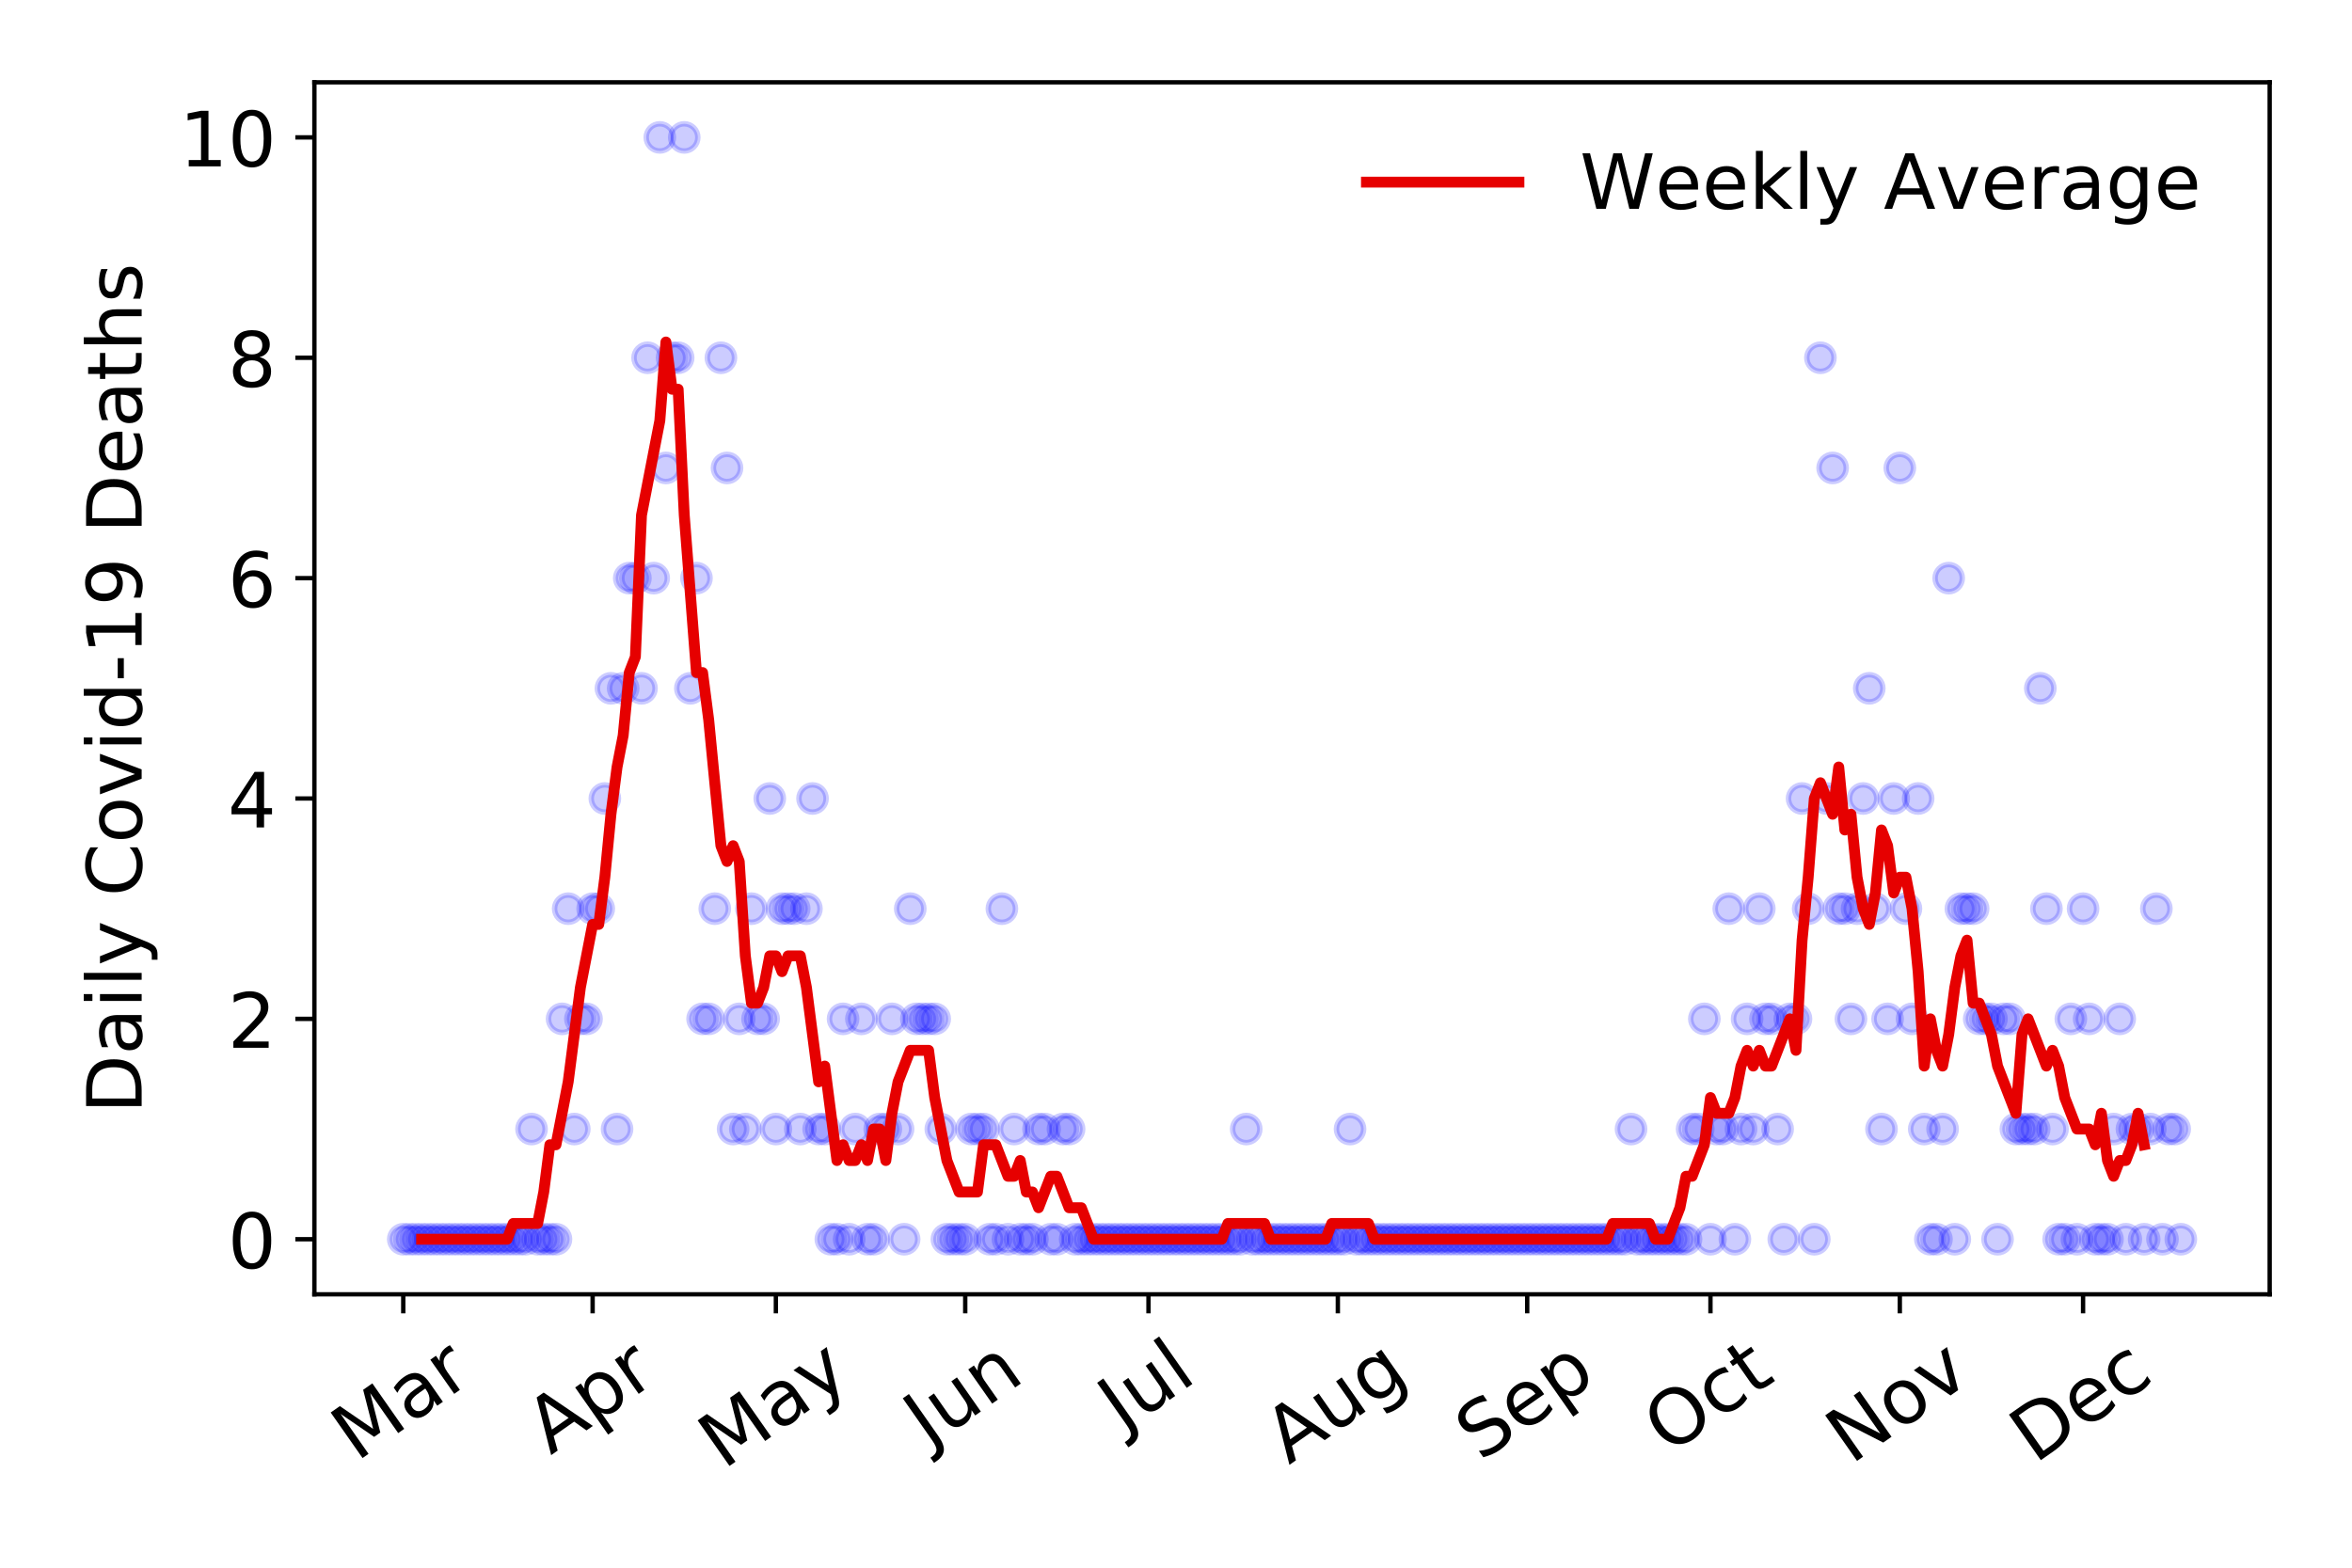 <?xml version="1.0" encoding="utf-8" standalone="no"?>
<!DOCTYPE svg PUBLIC "-//W3C//DTD SVG 1.1//EN"
  "http://www.w3.org/Graphics/SVG/1.1/DTD/svg11.dtd">
<!-- Created with matplotlib (https://matplotlib.org/) -->
<svg height="288pt" version="1.1" viewBox="0 0 432 288" width="432pt" xmlns="http://www.w3.org/2000/svg" xmlns:xlink="http://www.w3.org/1999/xlink">
 <defs>
  <style type="text/css">
*{stroke-linecap:butt;stroke-linejoin:round;}
  </style>
 </defs>
 <g id="figure_1">
  <g id="patch_1">
   <path d="M 0 288 
L 432 288 
L 432 0 
L 0 0 
z
" style="fill:#ffffff;"/>
  </g>
  <g id="axes_1">
   <g id="patch_2">
    <path d="M 57.745 237.778 
L 416.88 237.778 
L 416.88 15.12 
L 57.745 15.12 
z
" style="fill:#ffffff;"/>
   </g>
   <g id="matplotlib.axis_1">
    <g id="xtick_1">
     <g id="line2d_1">
      <defs>
       <path d="M 0 0 
L 0 3.5 
" id="mb54e7be351" style="stroke:#000000;stroke-width:0.8;"/>
      </defs>
      <g>
       <use style="stroke:#000000;stroke-width:0.8;" x="74.069" xlink:href="#mb54e7be351" y="237.778"/>
      </g>
     </g>
     <g id="text_1">
      <!-- Mar -->
      <defs>
       <path d="M 9.812 72.906 
L 24.516 72.906 
L 43.109 23.297 
L 61.812 72.906 
L 76.516 72.906 
L 76.516 0 
L 66.891 0 
L 66.891 64.016 
L 48.094 14.016 
L 38.188 14.016 
L 19.391 64.016 
L 19.391 0 
L 9.812 0 
z
" id="DejaVuSans-77"/>
       <path d="M 34.281 27.484 
Q 23.391 27.484 19.188 25 
Q 14.984 22.516 14.984 16.5 
Q 14.984 11.719 18.141 8.906 
Q 21.297 6.109 26.703 6.109 
Q 34.188 6.109 38.703 11.406 
Q 43.219 16.703 43.219 25.484 
L 43.219 27.484 
z
M 52.203 31.203 
L 52.203 0 
L 43.219 0 
L 43.219 8.297 
Q 40.141 3.328 35.547 0.953 
Q 30.953 -1.422 24.312 -1.422 
Q 15.922 -1.422 10.953 3.297 
Q 6 8.016 6 15.922 
Q 6 25.141 12.172 29.828 
Q 18.359 34.516 30.609 34.516 
L 43.219 34.516 
L 43.219 35.406 
Q 43.219 41.609 39.141 45 
Q 35.062 48.391 27.688 48.391 
Q 23 48.391 18.547 47.266 
Q 14.109 46.141 10.016 43.891 
L 10.016 52.203 
Q 14.938 54.109 19.578 55.047 
Q 24.219 56 28.609 56 
Q 40.484 56 46.344 49.844 
Q 52.203 43.703 52.203 31.203 
z
" id="DejaVuSans-97"/>
       <path d="M 41.109 46.297 
Q 39.594 47.172 37.812 47.578 
Q 36.031 48 33.891 48 
Q 26.266 48 22.188 43.047 
Q 18.109 38.094 18.109 28.812 
L 18.109 0 
L 9.078 0 
L 9.078 54.688 
L 18.109 54.688 
L 18.109 46.188 
Q 20.953 51.172 25.484 53.578 
Q 30.031 56 36.531 56 
Q 37.453 56 38.578 55.875 
Q 39.703 55.766 41.062 55.516 
z
" id="DejaVuSans-114"/>
      </defs>
      <g transform="translate(65.467 268.643)rotate(-35)scale(0.14 -0.14)">
       <use xlink:href="#DejaVuSans-77"/>
       <use x="86.279" xlink:href="#DejaVuSans-97"/>
       <use x="147.559" xlink:href="#DejaVuSans-114"/>
      </g>
     </g>
    </g>
    <g id="xtick_2">
     <g id="line2d_2">
      <g>
       <use style="stroke:#000000;stroke-width:0.8;" x="108.85" xlink:href="#mb54e7be351" y="237.778"/>
      </g>
     </g>
     <g id="text_2">
      <!-- Apr -->
      <defs>
       <path d="M 34.188 63.188 
L 20.797 26.906 
L 47.609 26.906 
z
M 28.609 72.906 
L 39.797 72.906 
L 67.578 0 
L 57.328 0 
L 50.688 18.703 
L 17.828 18.703 
L 11.188 0 
L 0.781 0 
z
" id="DejaVuSans-65"/>
       <path d="M 18.109 8.203 
L 18.109 -20.797 
L 9.078 -20.797 
L 9.078 54.688 
L 18.109 54.688 
L 18.109 46.391 
Q 20.953 51.266 25.266 53.625 
Q 29.594 56 35.594 56 
Q 45.562 56 51.781 48.094 
Q 58.016 40.188 58.016 27.297 
Q 58.016 14.406 51.781 6.484 
Q 45.562 -1.422 35.594 -1.422 
Q 29.594 -1.422 25.266 0.953 
Q 20.953 3.328 18.109 8.203 
z
M 48.688 27.297 
Q 48.688 37.203 44.609 42.844 
Q 40.531 48.484 33.406 48.484 
Q 26.266 48.484 22.188 42.844 
Q 18.109 37.203 18.109 27.297 
Q 18.109 17.391 22.188 11.75 
Q 26.266 6.109 33.406 6.109 
Q 40.531 6.109 44.609 11.75 
Q 48.688 17.391 48.688 27.297 
z
" id="DejaVuSans-112"/>
      </defs>
      <g transform="translate(101.146 267.384)rotate(-35)scale(0.14 -0.14)">
       <use xlink:href="#DejaVuSans-65"/>
       <use x="68.408" xlink:href="#DejaVuSans-112"/>
       <use x="131.885" xlink:href="#DejaVuSans-114"/>
      </g>
     </g>
    </g>
    <g id="xtick_3">
     <g id="line2d_3">
      <g>
       <use style="stroke:#000000;stroke-width:0.8;" x="142.508" xlink:href="#mb54e7be351" y="237.778"/>
      </g>
     </g>
     <g id="text_3">
      <!-- May -->
      <defs>
       <path d="M 32.172 -5.078 
Q 28.375 -14.844 24.75 -17.812 
Q 21.141 -20.797 15.094 -20.797 
L 7.906 -20.797 
L 7.906 -13.281 
L 13.188 -13.281 
Q 16.891 -13.281 18.938 -11.516 
Q 21 -9.766 23.484 -3.219 
L 25.094 0.875 
L 2.984 54.688 
L 12.5 54.688 
L 29.594 11.922 
L 46.688 54.688 
L 56.203 54.688 
z
" id="DejaVuSans-121"/>
      </defs>
      <g transform="translate(132.869 270.094)rotate(-35)scale(0.14 -0.14)">
       <use xlink:href="#DejaVuSans-77"/>
       <use x="86.279" xlink:href="#DejaVuSans-97"/>
       <use x="147.559" xlink:href="#DejaVuSans-121"/>
      </g>
     </g>
    </g>
    <g id="xtick_4">
     <g id="line2d_4">
      <g>
       <use style="stroke:#000000;stroke-width:0.8;" x="177.288" xlink:href="#mb54e7be351" y="237.778"/>
      </g>
     </g>
     <g id="text_4">
      <!-- Jun -->
      <defs>
       <path d="M 9.812 72.906 
L 19.672 72.906 
L 19.672 5.078 
Q 19.672 -8.109 14.672 -14.062 
Q 9.672 -20.016 -1.422 -20.016 
L -5.172 -20.016 
L -5.172 -11.719 
L -2.094 -11.719 
Q 4.438 -11.719 7.125 -8.047 
Q 9.812 -4.391 9.812 5.078 
z
" id="DejaVuSans-74"/>
       <path d="M 8.5 21.578 
L 8.5 54.688 
L 17.484 54.688 
L 17.484 21.922 
Q 17.484 14.156 20.5 10.266 
Q 23.531 6.391 29.594 6.391 
Q 36.859 6.391 41.078 11.031 
Q 45.312 15.672 45.312 23.688 
L 45.312 54.688 
L 54.297 54.688 
L 54.297 0 
L 45.312 0 
L 45.312 8.406 
Q 42.047 3.422 37.719 1 
Q 33.406 -1.422 27.688 -1.422 
Q 18.266 -1.422 13.375 4.438 
Q 8.5 10.297 8.5 21.578 
z
M 31.109 56 
z
" id="DejaVuSans-117"/>
       <path d="M 54.891 33.016 
L 54.891 0 
L 45.906 0 
L 45.906 32.719 
Q 45.906 40.484 42.875 44.328 
Q 39.844 48.188 33.797 48.188 
Q 26.516 48.188 22.312 43.547 
Q 18.109 38.922 18.109 30.906 
L 18.109 0 
L 9.078 0 
L 9.078 54.688 
L 18.109 54.688 
L 18.109 46.188 
Q 21.344 51.125 25.703 53.562 
Q 30.078 56 35.797 56 
Q 45.219 56 50.047 50.172 
Q 54.891 44.344 54.891 33.016 
z
" id="DejaVuSans-110"/>
      </defs>
      <g transform="translate(170.545 266.039)rotate(-35)scale(0.14 -0.14)">
       <use xlink:href="#DejaVuSans-74"/>
       <use x="29.492" xlink:href="#DejaVuSans-117"/>
       <use x="92.871" xlink:href="#DejaVuSans-110"/>
      </g>
     </g>
    </g>
    <g id="xtick_5">
     <g id="line2d_5">
      <g>
       <use style="stroke:#000000;stroke-width:0.8;" x="210.947" xlink:href="#mb54e7be351" y="237.778"/>
      </g>
     </g>
     <g id="text_5">
      <!-- Jul -->
      <defs>
       <path d="M 9.422 75.984 
L 18.406 75.984 
L 18.406 0 
L 9.422 0 
z
" id="DejaVuSans-108"/>
      </defs>
      <g transform="translate(206.244 263.181)rotate(-35)scale(0.14 -0.14)">
       <use xlink:href="#DejaVuSans-74"/>
       <use x="29.492" xlink:href="#DejaVuSans-117"/>
       <use x="92.871" xlink:href="#DejaVuSans-108"/>
      </g>
     </g>
    </g>
    <g id="xtick_6">
     <g id="line2d_6">
      <g>
       <use style="stroke:#000000;stroke-width:0.8;" x="245.727" xlink:href="#mb54e7be351" y="237.778"/>
      </g>
     </g>
     <g id="text_6">
      <!-- Aug -->
      <defs>
       <path d="M 45.406 27.984 
Q 45.406 37.75 41.375 43.109 
Q 37.359 48.484 30.078 48.484 
Q 22.859 48.484 18.828 43.109 
Q 14.797 37.75 14.797 27.984 
Q 14.797 18.266 18.828 12.891 
Q 22.859 7.516 30.078 7.516 
Q 37.359 7.516 41.375 12.891 
Q 45.406 18.266 45.406 27.984 
z
M 54.391 6.781 
Q 54.391 -7.172 48.188 -13.984 
Q 42 -20.797 29.203 -20.797 
Q 24.469 -20.797 20.266 -20.094 
Q 16.062 -19.391 12.109 -17.922 
L 12.109 -9.188 
Q 16.062 -11.328 19.922 -12.344 
Q 23.781 -13.375 27.781 -13.375 
Q 36.625 -13.375 41.016 -8.766 
Q 45.406 -4.156 45.406 5.172 
L 45.406 9.625 
Q 42.625 4.781 38.281 2.391 
Q 33.938 0 27.875 0 
Q 17.828 0 11.672 7.656 
Q 5.516 15.328 5.516 27.984 
Q 5.516 40.672 11.672 48.328 
Q 17.828 56 27.875 56 
Q 33.938 56 38.281 53.609 
Q 42.625 51.219 45.406 46.391 
L 45.406 54.688 
L 54.391 54.688 
z
" id="DejaVuSans-103"/>
      </defs>
      <g transform="translate(236.746 269.172)rotate(-35)scale(0.14 -0.14)">
       <use xlink:href="#DejaVuSans-65"/>
       <use x="68.408" xlink:href="#DejaVuSans-117"/>
       <use x="131.787" xlink:href="#DejaVuSans-103"/>
      </g>
     </g>
    </g>
    <g id="xtick_7">
     <g id="line2d_7">
      <g>
       <use style="stroke:#000000;stroke-width:0.8;" x="280.507" xlink:href="#mb54e7be351" y="237.778"/>
      </g>
     </g>
     <g id="text_7">
      <!-- Sep -->
      <defs>
       <path d="M 53.516 70.516 
L 53.516 60.891 
Q 47.906 63.578 42.922 64.891 
Q 37.938 66.219 33.297 66.219 
Q 25.25 66.219 20.875 63.094 
Q 16.5 59.969 16.5 54.203 
Q 16.5 49.359 19.406 46.891 
Q 22.312 44.438 30.422 42.922 
L 36.375 41.703 
Q 47.406 39.594 52.656 34.297 
Q 57.906 29 57.906 20.125 
Q 57.906 9.516 50.797 4.047 
Q 43.703 -1.422 29.984 -1.422 
Q 24.812 -1.422 18.969 -0.25 
Q 13.141 0.922 6.891 3.219 
L 6.891 13.375 
Q 12.891 10.016 18.656 8.297 
Q 24.422 6.594 29.984 6.594 
Q 38.422 6.594 43.016 9.906 
Q 47.609 13.234 47.609 19.391 
Q 47.609 24.75 44.312 27.781 
Q 41.016 30.812 33.5 32.328 
L 27.484 33.5 
Q 16.453 35.688 11.516 40.375 
Q 6.594 45.062 6.594 53.422 
Q 6.594 63.094 13.406 68.656 
Q 20.219 74.219 32.172 74.219 
Q 37.312 74.219 42.625 73.281 
Q 47.953 72.359 53.516 70.516 
z
" id="DejaVuSans-83"/>
       <path d="M 56.203 29.594 
L 56.203 25.203 
L 14.891 25.203 
Q 15.484 15.922 20.484 11.062 
Q 25.484 6.203 34.422 6.203 
Q 39.594 6.203 44.453 7.469 
Q 49.312 8.734 54.109 11.281 
L 54.109 2.781 
Q 49.266 0.734 44.188 -0.344 
Q 39.109 -1.422 33.891 -1.422 
Q 20.797 -1.422 13.156 6.188 
Q 5.516 13.812 5.516 26.812 
Q 5.516 40.234 12.766 48.109 
Q 20.016 56 32.328 56 
Q 43.359 56 49.781 48.891 
Q 56.203 41.797 56.203 29.594 
z
M 47.219 32.234 
Q 47.125 39.594 43.094 43.984 
Q 39.062 48.391 32.422 48.391 
Q 24.906 48.391 20.391 44.141 
Q 15.875 39.891 15.188 32.172 
z
" id="DejaVuSans-101"/>
      </defs>
      <g transform="translate(271.915 268.629)rotate(-35)scale(0.14 -0.14)">
       <use xlink:href="#DejaVuSans-83"/>
       <use x="63.477" xlink:href="#DejaVuSans-101"/>
       <use x="125" xlink:href="#DejaVuSans-112"/>
      </g>
     </g>
    </g>
    <g id="xtick_8">
     <g id="line2d_8">
      <g>
       <use style="stroke:#000000;stroke-width:0.8;" x="314.166" xlink:href="#mb54e7be351" y="237.778"/>
      </g>
     </g>
     <g id="text_8">
      <!-- Oct -->
      <defs>
       <path d="M 39.406 66.219 
Q 28.656 66.219 22.328 58.203 
Q 16.016 50.203 16.016 36.375 
Q 16.016 22.609 22.328 14.594 
Q 28.656 6.594 39.406 6.594 
Q 50.141 6.594 56.422 14.594 
Q 62.703 22.609 62.703 36.375 
Q 62.703 50.203 56.422 58.203 
Q 50.141 66.219 39.406 66.219 
z
M 39.406 74.219 
Q 54.734 74.219 63.906 63.938 
Q 73.094 53.656 73.094 36.375 
Q 73.094 19.141 63.906 8.859 
Q 54.734 -1.422 39.406 -1.422 
Q 24.031 -1.422 14.812 8.828 
Q 5.609 19.094 5.609 36.375 
Q 5.609 53.656 14.812 63.938 
Q 24.031 74.219 39.406 74.219 
z
" id="DejaVuSans-79"/>
       <path d="M 48.781 52.594 
L 48.781 44.188 
Q 44.969 46.297 41.141 47.344 
Q 37.312 48.391 33.406 48.391 
Q 24.656 48.391 19.812 42.844 
Q 14.984 37.312 14.984 27.297 
Q 14.984 17.281 19.812 11.734 
Q 24.656 6.203 33.406 6.203 
Q 37.312 6.203 41.141 7.25 
Q 44.969 8.297 48.781 10.406 
L 48.781 2.094 
Q 45.016 0.344 40.984 -0.531 
Q 36.969 -1.422 32.422 -1.422 
Q 20.062 -1.422 12.781 6.344 
Q 5.516 14.109 5.516 27.297 
Q 5.516 40.672 12.859 48.328 
Q 20.219 56 33.016 56 
Q 37.156 56 41.109 55.141 
Q 45.062 54.297 48.781 52.594 
z
" id="DejaVuSans-99"/>
       <path d="M 18.312 70.219 
L 18.312 54.688 
L 36.812 54.688 
L 36.812 47.703 
L 18.312 47.703 
L 18.312 18.016 
Q 18.312 11.328 20.141 9.422 
Q 21.969 7.516 27.594 7.516 
L 36.812 7.516 
L 36.812 0 
L 27.594 0 
Q 17.188 0 13.234 3.875 
Q 9.281 7.766 9.281 18.016 
L 9.281 47.703 
L 2.688 47.703 
L 2.688 54.688 
L 9.281 54.688 
L 9.281 70.219 
z
" id="DejaVuSans-116"/>
      </defs>
      <g transform="translate(306.467 267.377)rotate(-35)scale(0.14 -0.14)">
       <use xlink:href="#DejaVuSans-79"/>
       <use x="78.711" xlink:href="#DejaVuSans-99"/>
       <use x="133.691" xlink:href="#DejaVuSans-116"/>
      </g>
     </g>
    </g>
    <g id="xtick_9">
     <g id="line2d_9">
      <g>
       <use style="stroke:#000000;stroke-width:0.8;" x="348.946" xlink:href="#mb54e7be351" y="237.778"/>
      </g>
     </g>
     <g id="text_9">
      <!-- Nov -->
      <defs>
       <path d="M 9.812 72.906 
L 23.094 72.906 
L 55.422 11.922 
L 55.422 72.906 
L 64.984 72.906 
L 64.984 0 
L 51.703 0 
L 19.391 60.984 
L 19.391 0 
L 9.812 0 
z
" id="DejaVuSans-78"/>
       <path d="M 30.609 48.391 
Q 23.391 48.391 19.188 42.75 
Q 14.984 37.109 14.984 27.297 
Q 14.984 17.484 19.156 11.844 
Q 23.344 6.203 30.609 6.203 
Q 37.797 6.203 41.984 11.859 
Q 46.188 17.531 46.188 27.297 
Q 46.188 37.016 41.984 42.703 
Q 37.797 48.391 30.609 48.391 
z
M 30.609 56 
Q 42.328 56 49.016 48.375 
Q 55.719 40.766 55.719 27.297 
Q 55.719 13.875 49.016 6.219 
Q 42.328 -1.422 30.609 -1.422 
Q 18.844 -1.422 12.172 6.219 
Q 5.516 13.875 5.516 27.297 
Q 5.516 40.766 12.172 48.375 
Q 18.844 56 30.609 56 
z
" id="DejaVuSans-111"/>
       <path d="M 2.984 54.688 
L 12.5 54.688 
L 29.594 8.797 
L 46.688 54.688 
L 56.203 54.688 
L 35.688 0 
L 23.484 0 
z
" id="DejaVuSans-118"/>
      </defs>
      <g transform="translate(339.97 269.166)rotate(-35)scale(0.14 -0.14)">
       <use xlink:href="#DejaVuSans-78"/>
       <use x="74.805" xlink:href="#DejaVuSans-111"/>
       <use x="135.986" xlink:href="#DejaVuSans-118"/>
      </g>
     </g>
    </g>
    <g id="xtick_10">
     <g id="line2d_10">
      <g>
       <use style="stroke:#000000;stroke-width:0.8;" x="382.605" xlink:href="#mb54e7be351" y="237.778"/>
      </g>
     </g>
     <g id="text_10">
      <!-- Dec -->
      <defs>
       <path d="M 19.672 64.797 
L 19.672 8.109 
L 31.594 8.109 
Q 46.688 8.109 53.688 14.938 
Q 60.688 21.781 60.688 36.531 
Q 60.688 51.172 53.688 57.984 
Q 46.688 64.797 31.594 64.797 
z
M 9.812 72.906 
L 30.078 72.906 
Q 51.266 72.906 61.172 64.094 
Q 71.094 55.281 71.094 36.531 
Q 71.094 17.672 61.125 8.828 
Q 51.172 0 30.078 0 
L 9.812 0 
z
" id="DejaVuSans-68"/>
      </defs>
      <g transform="translate(373.724 269.032)rotate(-35)scale(0.14 -0.14)">
       <use xlink:href="#DejaVuSans-68"/>
       <use x="77.002" xlink:href="#DejaVuSans-101"/>
       <use x="138.525" xlink:href="#DejaVuSans-99"/>
      </g>
     </g>
    </g>
   </g>
   <g id="matplotlib.axis_2">
    <g id="ytick_1">
     <g id="line2d_11">
      <defs>
       <path d="M 0 0 
L -3.5 0 
" id="mdf64031f93" style="stroke:#000000;stroke-width:0.8;"/>
      </defs>
      <g>
       <use style="stroke:#000000;stroke-width:0.8;" x="57.745" xlink:href="#mdf64031f93" y="227.657"/>
      </g>
     </g>
     <g id="text_11">
      <!-- 0 -->
      <defs>
       <path d="M 31.781 66.406 
Q 24.172 66.406 20.328 58.906 
Q 16.5 51.422 16.5 36.375 
Q 16.5 21.391 20.328 13.891 
Q 24.172 6.391 31.781 6.391 
Q 39.453 6.391 43.281 13.891 
Q 47.125 21.391 47.125 36.375 
Q 47.125 51.422 43.281 58.906 
Q 39.453 66.406 31.781 66.406 
z
M 31.781 74.219 
Q 44.047 74.219 50.516 64.516 
Q 56.984 54.828 56.984 36.375 
Q 56.984 17.969 50.516 8.266 
Q 44.047 -1.422 31.781 -1.422 
Q 19.531 -1.422 13.062 8.266 
Q 6.594 17.969 6.594 36.375 
Q 6.594 54.828 13.062 64.516 
Q 19.531 74.219 31.781 74.219 
z
" id="DejaVuSans-48"/>
      </defs>
      <g transform="translate(41.837 232.976)scale(0.14 -0.14)">
       <use xlink:href="#DejaVuSans-48"/>
      </g>
     </g>
    </g>
    <g id="ytick_2">
     <g id="line2d_12">
      <g>
       <use style="stroke:#000000;stroke-width:0.8;" x="57.745" xlink:href="#mdf64031f93" y="187.174"/>
      </g>
     </g>
     <g id="text_12">
      <!-- 2 -->
      <defs>
       <path d="M 19.188 8.297 
L 53.609 8.297 
L 53.609 0 
L 7.328 0 
L 7.328 8.297 
Q 12.938 14.109 22.625 23.891 
Q 32.328 33.688 34.812 36.531 
Q 39.547 41.844 41.422 45.531 
Q 43.312 49.219 43.312 52.781 
Q 43.312 58.594 39.234 62.25 
Q 35.156 65.922 28.609 65.922 
Q 23.969 65.922 18.812 64.312 
Q 13.672 62.703 7.812 59.422 
L 7.812 69.391 
Q 13.766 71.781 18.938 73 
Q 24.125 74.219 28.422 74.219 
Q 39.75 74.219 46.484 68.547 
Q 53.219 62.891 53.219 53.422 
Q 53.219 48.922 51.531 44.891 
Q 49.859 40.875 45.406 35.406 
Q 44.188 33.984 37.641 27.219 
Q 31.109 20.453 19.188 8.297 
z
" id="DejaVuSans-50"/>
      </defs>
      <g transform="translate(41.837 192.493)scale(0.14 -0.14)">
       <use xlink:href="#DejaVuSans-50"/>
      </g>
     </g>
    </g>
    <g id="ytick_3">
     <g id="line2d_13">
      <g>
       <use style="stroke:#000000;stroke-width:0.8;" x="57.745" xlink:href="#mdf64031f93" y="146.691"/>
      </g>
     </g>
     <g id="text_13">
      <!-- 4 -->
      <defs>
       <path d="M 37.797 64.312 
L 12.891 25.391 
L 37.797 25.391 
z
M 35.203 72.906 
L 47.609 72.906 
L 47.609 25.391 
L 58.016 25.391 
L 58.016 17.188 
L 47.609 17.188 
L 47.609 0 
L 37.797 0 
L 37.797 17.188 
L 4.891 17.188 
L 4.891 26.703 
z
" id="DejaVuSans-52"/>
      </defs>
      <g transform="translate(41.837 152.01)scale(0.14 -0.14)">
       <use xlink:href="#DejaVuSans-52"/>
      </g>
     </g>
    </g>
    <g id="ytick_4">
     <g id="line2d_14">
      <g>
       <use style="stroke:#000000;stroke-width:0.8;" x="57.745" xlink:href="#mdf64031f93" y="106.207"/>
      </g>
     </g>
     <g id="text_14">
      <!-- 6 -->
      <defs>
       <path d="M 33.016 40.375 
Q 26.375 40.375 22.484 35.828 
Q 18.609 31.297 18.609 23.391 
Q 18.609 15.531 22.484 10.953 
Q 26.375 6.391 33.016 6.391 
Q 39.656 6.391 43.531 10.953 
Q 47.406 15.531 47.406 23.391 
Q 47.406 31.297 43.531 35.828 
Q 39.656 40.375 33.016 40.375 
z
M 52.594 71.297 
L 52.594 62.312 
Q 48.875 64.062 45.094 64.984 
Q 41.312 65.922 37.594 65.922 
Q 27.828 65.922 22.672 59.328 
Q 17.531 52.734 16.797 39.406 
Q 19.672 43.656 24.016 45.922 
Q 28.375 48.188 33.594 48.188 
Q 44.578 48.188 50.953 41.516 
Q 57.328 34.859 57.328 23.391 
Q 57.328 12.156 50.688 5.359 
Q 44.047 -1.422 33.016 -1.422 
Q 20.359 -1.422 13.672 8.266 
Q 6.984 17.969 6.984 36.375 
Q 6.984 53.656 15.188 63.938 
Q 23.391 74.219 37.203 74.219 
Q 40.922 74.219 44.703 73.484 
Q 48.484 72.75 52.594 71.297 
z
" id="DejaVuSans-54"/>
      </defs>
      <g transform="translate(41.837 111.526)scale(0.14 -0.14)">
       <use xlink:href="#DejaVuSans-54"/>
      </g>
     </g>
    </g>
    <g id="ytick_5">
     <g id="line2d_15">
      <g>
       <use style="stroke:#000000;stroke-width:0.8;" x="57.745" xlink:href="#mdf64031f93" y="65.724"/>
      </g>
     </g>
     <g id="text_15">
      <!-- 8 -->
      <defs>
       <path d="M 31.781 34.625 
Q 24.75 34.625 20.719 30.859 
Q 16.703 27.094 16.703 20.516 
Q 16.703 13.922 20.719 10.156 
Q 24.75 6.391 31.781 6.391 
Q 38.812 6.391 42.859 10.172 
Q 46.922 13.969 46.922 20.516 
Q 46.922 27.094 42.891 30.859 
Q 38.875 34.625 31.781 34.625 
z
M 21.922 38.812 
Q 15.578 40.375 12.031 44.719 
Q 8.5 49.078 8.5 55.328 
Q 8.5 64.062 14.719 69.141 
Q 20.953 74.219 31.781 74.219 
Q 42.672 74.219 48.875 69.141 
Q 55.078 64.062 55.078 55.328 
Q 55.078 49.078 51.531 44.719 
Q 48 40.375 41.703 38.812 
Q 48.828 37.156 52.797 32.312 
Q 56.781 27.484 56.781 20.516 
Q 56.781 9.906 50.312 4.234 
Q 43.844 -1.422 31.781 -1.422 
Q 19.734 -1.422 13.25 4.234 
Q 6.781 9.906 6.781 20.516 
Q 6.781 27.484 10.781 32.312 
Q 14.797 37.156 21.922 38.812 
z
M 18.312 54.391 
Q 18.312 48.734 21.844 45.562 
Q 25.391 42.391 31.781 42.391 
Q 38.141 42.391 41.719 45.562 
Q 45.312 48.734 45.312 54.391 
Q 45.312 60.062 41.719 63.234 
Q 38.141 66.406 31.781 66.406 
Q 25.391 66.406 21.844 63.234 
Q 18.312 60.062 18.312 54.391 
z
" id="DejaVuSans-56"/>
      </defs>
      <g transform="translate(41.837 71.043)scale(0.14 -0.14)">
       <use xlink:href="#DejaVuSans-56"/>
      </g>
     </g>
    </g>
    <g id="ytick_6">
     <g id="line2d_16">
      <g>
       <use style="stroke:#000000;stroke-width:0.8;" x="57.745" xlink:href="#mdf64031f93" y="25.241"/>
      </g>
     </g>
     <g id="text_16">
      <!-- 10 -->
      <defs>
       <path d="M 12.406 8.297 
L 28.516 8.297 
L 28.516 63.922 
L 10.984 60.406 
L 10.984 69.391 
L 28.422 72.906 
L 38.281 72.906 
L 38.281 8.297 
L 54.391 8.297 
L 54.391 0 
L 12.406 0 
z
" id="DejaVuSans-49"/>
      </defs>
      <g transform="translate(32.93 30.56)scale(0.14 -0.14)">
       <use xlink:href="#DejaVuSans-49"/>
       <use x="63.623" xlink:href="#DejaVuSans-48"/>
      </g>
     </g>
    </g>
    <g id="text_17">
     <!-- Daily Covid-19 Deaths -->
     <defs>
      <path d="M 9.422 54.688 
L 18.406 54.688 
L 18.406 0 
L 9.422 0 
z
M 9.422 75.984 
L 18.406 75.984 
L 18.406 64.594 
L 9.422 64.594 
z
" id="DejaVuSans-105"/>
      <path id="DejaVuSans-32"/>
      <path d="M 64.406 67.281 
L 64.406 56.891 
Q 59.422 61.531 53.781 63.812 
Q 48.141 66.109 41.797 66.109 
Q 29.297 66.109 22.656 58.469 
Q 16.016 50.828 16.016 36.375 
Q 16.016 21.969 22.656 14.328 
Q 29.297 6.688 41.797 6.688 
Q 48.141 6.688 53.781 8.984 
Q 59.422 11.281 64.406 15.922 
L 64.406 5.609 
Q 59.234 2.094 53.438 0.328 
Q 47.656 -1.422 41.219 -1.422 
Q 24.656 -1.422 15.125 8.703 
Q 5.609 18.844 5.609 36.375 
Q 5.609 53.953 15.125 64.078 
Q 24.656 74.219 41.219 74.219 
Q 47.75 74.219 53.531 72.484 
Q 59.328 70.75 64.406 67.281 
z
" id="DejaVuSans-67"/>
      <path d="M 45.406 46.391 
L 45.406 75.984 
L 54.391 75.984 
L 54.391 0 
L 45.406 0 
L 45.406 8.203 
Q 42.578 3.328 38.25 0.953 
Q 33.938 -1.422 27.875 -1.422 
Q 17.969 -1.422 11.734 6.484 
Q 5.516 14.406 5.516 27.297 
Q 5.516 40.188 11.734 48.094 
Q 17.969 56 27.875 56 
Q 33.938 56 38.25 53.625 
Q 42.578 51.266 45.406 46.391 
z
M 14.797 27.297 
Q 14.797 17.391 18.875 11.75 
Q 22.953 6.109 30.078 6.109 
Q 37.203 6.109 41.297 11.75 
Q 45.406 17.391 45.406 27.297 
Q 45.406 37.203 41.297 42.844 
Q 37.203 48.484 30.078 48.484 
Q 22.953 48.484 18.875 42.844 
Q 14.797 37.203 14.797 27.297 
z
" id="DejaVuSans-100"/>
      <path d="M 4.891 31.391 
L 31.203 31.391 
L 31.203 23.391 
L 4.891 23.391 
z
" id="DejaVuSans-45"/>
      <path d="M 10.984 1.516 
L 10.984 10.5 
Q 14.703 8.734 18.5 7.812 
Q 22.312 6.891 25.984 6.891 
Q 35.75 6.891 40.891 13.453 
Q 46.047 20.016 46.781 33.406 
Q 43.953 29.203 39.594 26.953 
Q 35.25 24.703 29.984 24.703 
Q 19.047 24.703 12.672 31.312 
Q 6.297 37.938 6.297 49.422 
Q 6.297 60.641 12.938 67.422 
Q 19.578 74.219 30.609 74.219 
Q 43.266 74.219 49.922 64.516 
Q 56.594 54.828 56.594 36.375 
Q 56.594 19.141 48.406 8.859 
Q 40.234 -1.422 26.422 -1.422 
Q 22.703 -1.422 18.891 -0.688 
Q 15.094 0.047 10.984 1.516 
z
M 30.609 32.422 
Q 37.25 32.422 41.125 36.953 
Q 45.016 41.5 45.016 49.422 
Q 45.016 57.281 41.125 61.844 
Q 37.25 66.406 30.609 66.406 
Q 23.969 66.406 20.094 61.844 
Q 16.219 57.281 16.219 49.422 
Q 16.219 41.5 20.094 36.953 
Q 23.969 32.422 30.609 32.422 
z
" id="DejaVuSans-57"/>
      <path d="M 54.891 33.016 
L 54.891 0 
L 45.906 0 
L 45.906 32.719 
Q 45.906 40.484 42.875 44.328 
Q 39.844 48.188 33.797 48.188 
Q 26.516 48.188 22.312 43.547 
Q 18.109 38.922 18.109 30.906 
L 18.109 0 
L 9.078 0 
L 9.078 75.984 
L 18.109 75.984 
L 18.109 46.188 
Q 21.344 51.125 25.703 53.562 
Q 30.078 56 35.797 56 
Q 45.219 56 50.047 50.172 
Q 54.891 44.344 54.891 33.016 
z
" id="DejaVuSans-104"/>
      <path d="M 44.281 53.078 
L 44.281 44.578 
Q 40.484 46.531 36.375 47.5 
Q 32.281 48.484 27.875 48.484 
Q 21.188 48.484 17.844 46.438 
Q 14.5 44.391 14.5 40.281 
Q 14.5 37.156 16.891 35.375 
Q 19.281 33.594 26.516 31.984 
L 29.594 31.297 
Q 39.156 29.25 43.188 25.516 
Q 47.219 21.781 47.219 15.094 
Q 47.219 7.469 41.188 3.016 
Q 35.156 -1.422 24.609 -1.422 
Q 20.219 -1.422 15.453 -0.562 
Q 10.688 0.297 5.422 2 
L 5.422 11.281 
Q 10.406 8.688 15.234 7.391 
Q 20.062 6.109 24.812 6.109 
Q 31.156 6.109 34.562 8.281 
Q 37.984 10.453 37.984 14.406 
Q 37.984 18.062 35.516 20.016 
Q 33.062 21.969 24.703 23.781 
L 21.578 24.516 
Q 13.234 26.266 9.516 29.906 
Q 5.812 33.547 5.812 39.891 
Q 5.812 47.609 11.281 51.797 
Q 16.75 56 26.812 56 
Q 31.781 56 36.172 55.266 
Q 40.578 54.547 44.281 53.078 
z
" id="DejaVuSans-115"/>
     </defs>
     <g transform="translate(26.018 204.56)rotate(-90)scale(0.14 -0.14)">
      <use xlink:href="#DejaVuSans-68"/>
      <use x="77.002" xlink:href="#DejaVuSans-97"/>
      <use x="138.281" xlink:href="#DejaVuSans-105"/>
      <use x="166.064" xlink:href="#DejaVuSans-108"/>
      <use x="193.848" xlink:href="#DejaVuSans-121"/>
      <use x="253.027" xlink:href="#DejaVuSans-32"/>
      <use x="284.814" xlink:href="#DejaVuSans-67"/>
      <use x="354.639" xlink:href="#DejaVuSans-111"/>
      <use x="415.82" xlink:href="#DejaVuSans-118"/>
      <use x="475" xlink:href="#DejaVuSans-105"/>
      <use x="502.783" xlink:href="#DejaVuSans-100"/>
      <use x="566.26" xlink:href="#DejaVuSans-45"/>
      <use x="602.344" xlink:href="#DejaVuSans-49"/>
      <use x="665.967" xlink:href="#DejaVuSans-57"/>
      <use x="729.59" xlink:href="#DejaVuSans-32"/>
      <use x="761.377" xlink:href="#DejaVuSans-68"/>
      <use x="838.379" xlink:href="#DejaVuSans-101"/>
      <use x="899.902" xlink:href="#DejaVuSans-97"/>
      <use x="961.182" xlink:href="#DejaVuSans-116"/>
      <use x="1000.391" xlink:href="#DejaVuSans-104"/>
      <use x="1063.77" xlink:href="#DejaVuSans-115"/>
     </g>
    </g>
   </g>
   <g id="line2d_17">
    <defs>
     <path d="M 0 2.5 
C 0.663 2.5 1.299 2.237 1.768 1.768 
C 2.237 1.299 2.5 0.663 2.5 0 
C 2.5 -0.663 2.237 -1.299 1.768 -1.768 
C 1.299 -2.237 0.663 -2.5 0 -2.5 
C -0.663 -2.5 -1.299 -2.237 -1.768 -1.768 
C -2.237 -1.299 -2.5 -0.663 -2.5 0 
C -2.5 0.663 -2.237 1.299 -1.768 1.768 
C -1.299 2.237 -0.663 2.5 0 2.5 
z
" id="mb268fc4fed" style="stroke:#0000ff;stroke-opacity:0.2;"/>
    </defs>
    <g clip-path="url(#pf42919702e)">
     <use style="fill:#0000ff;fill-opacity:0.2;stroke:#0000ff;stroke-opacity:0.2;" x="74.069" xlink:href="#mb268fc4fed" y="227.657"/>
     <use style="fill:#0000ff;fill-opacity:0.2;stroke:#0000ff;stroke-opacity:0.2;" x="75.191" xlink:href="#mb268fc4fed" y="227.657"/>
     <use style="fill:#0000ff;fill-opacity:0.2;stroke:#0000ff;stroke-opacity:0.2;" x="76.313" xlink:href="#mb268fc4fed" y="227.657"/>
     <use style="fill:#0000ff;fill-opacity:0.2;stroke:#0000ff;stroke-opacity:0.2;" x="77.435" xlink:href="#mb268fc4fed" y="227.657"/>
     <use style="fill:#0000ff;fill-opacity:0.2;stroke:#0000ff;stroke-opacity:0.2;" x="78.557" xlink:href="#mb268fc4fed" y="227.657"/>
     <use style="fill:#0000ff;fill-opacity:0.2;stroke:#0000ff;stroke-opacity:0.2;" x="79.679" xlink:href="#mb268fc4fed" y="227.657"/>
     <use style="fill:#0000ff;fill-opacity:0.2;stroke:#0000ff;stroke-opacity:0.2;" x="80.801" xlink:href="#mb268fc4fed" y="227.657"/>
     <use style="fill:#0000ff;fill-opacity:0.2;stroke:#0000ff;stroke-opacity:0.2;" x="81.923" xlink:href="#mb268fc4fed" y="227.657"/>
     <use style="fill:#0000ff;fill-opacity:0.2;stroke:#0000ff;stroke-opacity:0.2;" x="83.045" xlink:href="#mb268fc4fed" y="227.657"/>
     <use style="fill:#0000ff;fill-opacity:0.2;stroke:#0000ff;stroke-opacity:0.2;" x="84.167" xlink:href="#mb268fc4fed" y="227.657"/>
     <use style="fill:#0000ff;fill-opacity:0.2;stroke:#0000ff;stroke-opacity:0.2;" x="85.289" xlink:href="#mb268fc4fed" y="227.657"/>
     <use style="fill:#0000ff;fill-opacity:0.2;stroke:#0000ff;stroke-opacity:0.2;" x="86.411" xlink:href="#mb268fc4fed" y="227.657"/>
     <use style="fill:#0000ff;fill-opacity:0.2;stroke:#0000ff;stroke-opacity:0.2;" x="87.533" xlink:href="#mb268fc4fed" y="227.657"/>
     <use style="fill:#0000ff;fill-opacity:0.2;stroke:#0000ff;stroke-opacity:0.2;" x="88.655" xlink:href="#mb268fc4fed" y="227.657"/>
     <use style="fill:#0000ff;fill-opacity:0.2;stroke:#0000ff;stroke-opacity:0.2;" x="89.777" xlink:href="#mb268fc4fed" y="227.657"/>
     <use style="fill:#0000ff;fill-opacity:0.2;stroke:#0000ff;stroke-opacity:0.2;" x="90.899" xlink:href="#mb268fc4fed" y="227.657"/>
     <use style="fill:#0000ff;fill-opacity:0.2;stroke:#0000ff;stroke-opacity:0.2;" x="92.02" xlink:href="#mb268fc4fed" y="227.657"/>
     <use style="fill:#0000ff;fill-opacity:0.2;stroke:#0000ff;stroke-opacity:0.2;" x="93.142" xlink:href="#mb268fc4fed" y="227.657"/>
     <use style="fill:#0000ff;fill-opacity:0.2;stroke:#0000ff;stroke-opacity:0.2;" x="94.264" xlink:href="#mb268fc4fed" y="227.657"/>
     <use style="fill:#0000ff;fill-opacity:0.2;stroke:#0000ff;stroke-opacity:0.2;" x="95.386" xlink:href="#mb268fc4fed" y="227.657"/>
     <use style="fill:#0000ff;fill-opacity:0.2;stroke:#0000ff;stroke-opacity:0.2;" x="96.508" xlink:href="#mb268fc4fed" y="227.657"/>
     <use style="fill:#0000ff;fill-opacity:0.2;stroke:#0000ff;stroke-opacity:0.2;" x="97.63" xlink:href="#mb268fc4fed" y="207.416"/>
     <use style="fill:#0000ff;fill-opacity:0.2;stroke:#0000ff;stroke-opacity:0.2;" x="98.752" xlink:href="#mb268fc4fed" y="227.657"/>
     <use style="fill:#0000ff;fill-opacity:0.2;stroke:#0000ff;stroke-opacity:0.2;" x="99.874" xlink:href="#mb268fc4fed" y="227.657"/>
     <use style="fill:#0000ff;fill-opacity:0.2;stroke:#0000ff;stroke-opacity:0.2;" x="100.996" xlink:href="#mb268fc4fed" y="227.657"/>
     <use style="fill:#0000ff;fill-opacity:0.2;stroke:#0000ff;stroke-opacity:0.2;" x="102.118" xlink:href="#mb268fc4fed" y="227.657"/>
     <use style="fill:#0000ff;fill-opacity:0.2;stroke:#0000ff;stroke-opacity:0.2;" x="103.24" xlink:href="#mb268fc4fed" y="187.174"/>
     <use style="fill:#0000ff;fill-opacity:0.2;stroke:#0000ff;stroke-opacity:0.2;" x="104.362" xlink:href="#mb268fc4fed" y="166.932"/>
     <use style="fill:#0000ff;fill-opacity:0.2;stroke:#0000ff;stroke-opacity:0.2;" x="105.484" xlink:href="#mb268fc4fed" y="207.416"/>
     <use style="fill:#0000ff;fill-opacity:0.2;stroke:#0000ff;stroke-opacity:0.2;" x="106.606" xlink:href="#mb268fc4fed" y="187.174"/>
     <use style="fill:#0000ff;fill-opacity:0.2;stroke:#0000ff;stroke-opacity:0.2;" x="107.728" xlink:href="#mb268fc4fed" y="187.174"/>
     <use style="fill:#0000ff;fill-opacity:0.2;stroke:#0000ff;stroke-opacity:0.2;" x="108.85" xlink:href="#mb268fc4fed" y="166.932"/>
     <use style="fill:#0000ff;fill-opacity:0.2;stroke:#0000ff;stroke-opacity:0.2;" x="109.972" xlink:href="#mb268fc4fed" y="166.932"/>
     <use style="fill:#0000ff;fill-opacity:0.2;stroke:#0000ff;stroke-opacity:0.2;" x="111.094" xlink:href="#mb268fc4fed" y="146.691"/>
     <use style="fill:#0000ff;fill-opacity:0.2;stroke:#0000ff;stroke-opacity:0.2;" x="112.215" xlink:href="#mb268fc4fed" y="126.449"/>
     <use style="fill:#0000ff;fill-opacity:0.2;stroke:#0000ff;stroke-opacity:0.2;" x="113.337" xlink:href="#mb268fc4fed" y="207.416"/>
     <use style="fill:#0000ff;fill-opacity:0.2;stroke:#0000ff;stroke-opacity:0.2;" x="114.459" xlink:href="#mb268fc4fed" y="126.449"/>
     <use style="fill:#0000ff;fill-opacity:0.2;stroke:#0000ff;stroke-opacity:0.2;" x="115.581" xlink:href="#mb268fc4fed" y="106.207"/>
     <use style="fill:#0000ff;fill-opacity:0.2;stroke:#0000ff;stroke-opacity:0.2;" x="116.703" xlink:href="#mb268fc4fed" y="106.207"/>
     <use style="fill:#0000ff;fill-opacity:0.2;stroke:#0000ff;stroke-opacity:0.2;" x="117.825" xlink:href="#mb268fc4fed" y="126.449"/>
     <use style="fill:#0000ff;fill-opacity:0.2;stroke:#0000ff;stroke-opacity:0.2;" x="118.947" xlink:href="#mb268fc4fed" y="65.724"/>
     <use style="fill:#0000ff;fill-opacity:0.2;stroke:#0000ff;stroke-opacity:0.2;" x="120.069" xlink:href="#mb268fc4fed" y="106.207"/>
     <use style="fill:#0000ff;fill-opacity:0.2;stroke:#0000ff;stroke-opacity:0.2;" x="121.191" xlink:href="#mb268fc4fed" y="25.241"/>
     <use style="fill:#0000ff;fill-opacity:0.2;stroke:#0000ff;stroke-opacity:0.2;" x="122.313" xlink:href="#mb268fc4fed" y="85.966"/>
     <use style="fill:#0000ff;fill-opacity:0.2;stroke:#0000ff;stroke-opacity:0.2;" x="123.435" xlink:href="#mb268fc4fed" y="65.724"/>
     <use style="fill:#0000ff;fill-opacity:0.2;stroke:#0000ff;stroke-opacity:0.2;" x="124.557" xlink:href="#mb268fc4fed" y="65.724"/>
     <use style="fill:#0000ff;fill-opacity:0.2;stroke:#0000ff;stroke-opacity:0.2;" x="125.679" xlink:href="#mb268fc4fed" y="25.241"/>
     <use style="fill:#0000ff;fill-opacity:0.2;stroke:#0000ff;stroke-opacity:0.2;" x="126.801" xlink:href="#mb268fc4fed" y="126.449"/>
     <use style="fill:#0000ff;fill-opacity:0.2;stroke:#0000ff;stroke-opacity:0.2;" x="127.923" xlink:href="#mb268fc4fed" y="106.207"/>
     <use style="fill:#0000ff;fill-opacity:0.2;stroke:#0000ff;stroke-opacity:0.2;" x="129.045" xlink:href="#mb268fc4fed" y="187.174"/>
     <use style="fill:#0000ff;fill-opacity:0.2;stroke:#0000ff;stroke-opacity:0.2;" x="130.167" xlink:href="#mb268fc4fed" y="187.174"/>
     <use style="fill:#0000ff;fill-opacity:0.2;stroke:#0000ff;stroke-opacity:0.2;" x="131.289" xlink:href="#mb268fc4fed" y="166.932"/>
     <use style="fill:#0000ff;fill-opacity:0.2;stroke:#0000ff;stroke-opacity:0.2;" x="132.411" xlink:href="#mb268fc4fed" y="65.724"/>
     <use style="fill:#0000ff;fill-opacity:0.2;stroke:#0000ff;stroke-opacity:0.2;" x="133.532" xlink:href="#mb268fc4fed" y="85.966"/>
     <use style="fill:#0000ff;fill-opacity:0.2;stroke:#0000ff;stroke-opacity:0.2;" x="134.654" xlink:href="#mb268fc4fed" y="207.416"/>
     <use style="fill:#0000ff;fill-opacity:0.2;stroke:#0000ff;stroke-opacity:0.2;" x="135.776" xlink:href="#mb268fc4fed" y="187.174"/>
     <use style="fill:#0000ff;fill-opacity:0.2;stroke:#0000ff;stroke-opacity:0.2;" x="136.898" xlink:href="#mb268fc4fed" y="207.416"/>
     <use style="fill:#0000ff;fill-opacity:0.2;stroke:#0000ff;stroke-opacity:0.2;" x="138.02" xlink:href="#mb268fc4fed" y="166.932"/>
     <use style="fill:#0000ff;fill-opacity:0.2;stroke:#0000ff;stroke-opacity:0.2;" x="139.142" xlink:href="#mb268fc4fed" y="187.174"/>
     <use style="fill:#0000ff;fill-opacity:0.2;stroke:#0000ff;stroke-opacity:0.2;" x="140.264" xlink:href="#mb268fc4fed" y="187.174"/>
     <use style="fill:#0000ff;fill-opacity:0.2;stroke:#0000ff;stroke-opacity:0.2;" x="141.386" xlink:href="#mb268fc4fed" y="146.691"/>
     <use style="fill:#0000ff;fill-opacity:0.2;stroke:#0000ff;stroke-opacity:0.2;" x="142.508" xlink:href="#mb268fc4fed" y="207.416"/>
     <use style="fill:#0000ff;fill-opacity:0.2;stroke:#0000ff;stroke-opacity:0.2;" x="143.63" xlink:href="#mb268fc4fed" y="166.932"/>
     <use style="fill:#0000ff;fill-opacity:0.2;stroke:#0000ff;stroke-opacity:0.2;" x="144.752" xlink:href="#mb268fc4fed" y="166.932"/>
     <use style="fill:#0000ff;fill-opacity:0.2;stroke:#0000ff;stroke-opacity:0.2;" x="145.874" xlink:href="#mb268fc4fed" y="166.932"/>
     <use style="fill:#0000ff;fill-opacity:0.2;stroke:#0000ff;stroke-opacity:0.2;" x="146.996" xlink:href="#mb268fc4fed" y="207.416"/>
     <use style="fill:#0000ff;fill-opacity:0.2;stroke:#0000ff;stroke-opacity:0.2;" x="148.118" xlink:href="#mb268fc4fed" y="166.932"/>
     <use style="fill:#0000ff;fill-opacity:0.2;stroke:#0000ff;stroke-opacity:0.2;" x="149.24" xlink:href="#mb268fc4fed" y="146.691"/>
     <use style="fill:#0000ff;fill-opacity:0.2;stroke:#0000ff;stroke-opacity:0.2;" x="150.362" xlink:href="#mb268fc4fed" y="207.416"/>
     <use style="fill:#0000ff;fill-opacity:0.2;stroke:#0000ff;stroke-opacity:0.2;" x="151.484" xlink:href="#mb268fc4fed" y="207.416"/>
     <use style="fill:#0000ff;fill-opacity:0.2;stroke:#0000ff;stroke-opacity:0.2;" x="152.606" xlink:href="#mb268fc4fed" y="227.657"/>
     <use style="fill:#0000ff;fill-opacity:0.2;stroke:#0000ff;stroke-opacity:0.2;" x="153.728" xlink:href="#mb268fc4fed" y="227.657"/>
     <use style="fill:#0000ff;fill-opacity:0.2;stroke:#0000ff;stroke-opacity:0.2;" x="154.849" xlink:href="#mb268fc4fed" y="187.174"/>
     <use style="fill:#0000ff;fill-opacity:0.2;stroke:#0000ff;stroke-opacity:0.2;" x="155.971" xlink:href="#mb268fc4fed" y="227.657"/>
     <use style="fill:#0000ff;fill-opacity:0.2;stroke:#0000ff;stroke-opacity:0.2;" x="157.093" xlink:href="#mb268fc4fed" y="207.416"/>
     <use style="fill:#0000ff;fill-opacity:0.2;stroke:#0000ff;stroke-opacity:0.2;" x="158.215" xlink:href="#mb268fc4fed" y="187.174"/>
     <use style="fill:#0000ff;fill-opacity:0.2;stroke:#0000ff;stroke-opacity:0.2;" x="159.337" xlink:href="#mb268fc4fed" y="227.657"/>
     <use style="fill:#0000ff;fill-opacity:0.2;stroke:#0000ff;stroke-opacity:0.2;" x="160.459" xlink:href="#mb268fc4fed" y="227.657"/>
     <use style="fill:#0000ff;fill-opacity:0.2;stroke:#0000ff;stroke-opacity:0.2;" x="161.581" xlink:href="#mb268fc4fed" y="207.416"/>
     <use style="fill:#0000ff;fill-opacity:0.2;stroke:#0000ff;stroke-opacity:0.2;" x="162.703" xlink:href="#mb268fc4fed" y="207.416"/>
     <use style="fill:#0000ff;fill-opacity:0.2;stroke:#0000ff;stroke-opacity:0.2;" x="163.825" xlink:href="#mb268fc4fed" y="187.174"/>
     <use style="fill:#0000ff;fill-opacity:0.2;stroke:#0000ff;stroke-opacity:0.2;" x="164.947" xlink:href="#mb268fc4fed" y="207.416"/>
     <use style="fill:#0000ff;fill-opacity:0.2;stroke:#0000ff;stroke-opacity:0.2;" x="166.069" xlink:href="#mb268fc4fed" y="227.657"/>
     <use style="fill:#0000ff;fill-opacity:0.2;stroke:#0000ff;stroke-opacity:0.2;" x="167.191" xlink:href="#mb268fc4fed" y="166.932"/>
     <use style="fill:#0000ff;fill-opacity:0.2;stroke:#0000ff;stroke-opacity:0.2;" x="168.313" xlink:href="#mb268fc4fed" y="187.174"/>
     <use style="fill:#0000ff;fill-opacity:0.2;stroke:#0000ff;stroke-opacity:0.2;" x="169.435" xlink:href="#mb268fc4fed" y="187.174"/>
     <use style="fill:#0000ff;fill-opacity:0.2;stroke:#0000ff;stroke-opacity:0.2;" x="170.557" xlink:href="#mb268fc4fed" y="187.174"/>
     <use style="fill:#0000ff;fill-opacity:0.2;stroke:#0000ff;stroke-opacity:0.2;" x="171.679" xlink:href="#mb268fc4fed" y="187.174"/>
     <use style="fill:#0000ff;fill-opacity:0.2;stroke:#0000ff;stroke-opacity:0.2;" x="172.801" xlink:href="#mb268fc4fed" y="207.416"/>
     <use style="fill:#0000ff;fill-opacity:0.2;stroke:#0000ff;stroke-opacity:0.2;" x="173.923" xlink:href="#mb268fc4fed" y="227.657"/>
     <use style="fill:#0000ff;fill-opacity:0.2;stroke:#0000ff;stroke-opacity:0.2;" x="175.044" xlink:href="#mb268fc4fed" y="227.657"/>
     <use style="fill:#0000ff;fill-opacity:0.2;stroke:#0000ff;stroke-opacity:0.2;" x="176.166" xlink:href="#mb268fc4fed" y="227.657"/>
     <use style="fill:#0000ff;fill-opacity:0.2;stroke:#0000ff;stroke-opacity:0.2;" x="177.288" xlink:href="#mb268fc4fed" y="227.657"/>
     <use style="fill:#0000ff;fill-opacity:0.2;stroke:#0000ff;stroke-opacity:0.2;" x="178.41" xlink:href="#mb268fc4fed" y="207.416"/>
     <use style="fill:#0000ff;fill-opacity:0.2;stroke:#0000ff;stroke-opacity:0.2;" x="179.532" xlink:href="#mb268fc4fed" y="207.416"/>
     <use style="fill:#0000ff;fill-opacity:0.2;stroke:#0000ff;stroke-opacity:0.2;" x="180.654" xlink:href="#mb268fc4fed" y="207.416"/>
     <use style="fill:#0000ff;fill-opacity:0.2;stroke:#0000ff;stroke-opacity:0.2;" x="181.776" xlink:href="#mb268fc4fed" y="227.657"/>
     <use style="fill:#0000ff;fill-opacity:0.2;stroke:#0000ff;stroke-opacity:0.2;" x="182.898" xlink:href="#mb268fc4fed" y="227.657"/>
     <use style="fill:#0000ff;fill-opacity:0.2;stroke:#0000ff;stroke-opacity:0.2;" x="184.02" xlink:href="#mb268fc4fed" y="166.932"/>
     <use style="fill:#0000ff;fill-opacity:0.2;stroke:#0000ff;stroke-opacity:0.2;" x="185.142" xlink:href="#mb268fc4fed" y="227.657"/>
     <use style="fill:#0000ff;fill-opacity:0.2;stroke:#0000ff;stroke-opacity:0.2;" x="186.264" xlink:href="#mb268fc4fed" y="207.416"/>
     <use style="fill:#0000ff;fill-opacity:0.2;stroke:#0000ff;stroke-opacity:0.2;" x="187.386" xlink:href="#mb268fc4fed" y="227.657"/>
     <use style="fill:#0000ff;fill-opacity:0.2;stroke:#0000ff;stroke-opacity:0.2;" x="188.508" xlink:href="#mb268fc4fed" y="227.657"/>
     <use style="fill:#0000ff;fill-opacity:0.2;stroke:#0000ff;stroke-opacity:0.2;" x="189.63" xlink:href="#mb268fc4fed" y="227.657"/>
     <use style="fill:#0000ff;fill-opacity:0.2;stroke:#0000ff;stroke-opacity:0.2;" x="190.752" xlink:href="#mb268fc4fed" y="207.416"/>
     <use style="fill:#0000ff;fill-opacity:0.2;stroke:#0000ff;stroke-opacity:0.2;" x="191.874" xlink:href="#mb268fc4fed" y="207.416"/>
     <use style="fill:#0000ff;fill-opacity:0.2;stroke:#0000ff;stroke-opacity:0.2;" x="192.996" xlink:href="#mb268fc4fed" y="227.657"/>
     <use style="fill:#0000ff;fill-opacity:0.2;stroke:#0000ff;stroke-opacity:0.2;" x="194.118" xlink:href="#mb268fc4fed" y="227.657"/>
     <use style="fill:#0000ff;fill-opacity:0.2;stroke:#0000ff;stroke-opacity:0.2;" x="195.24" xlink:href="#mb268fc4fed" y="207.416"/>
     <use style="fill:#0000ff;fill-opacity:0.2;stroke:#0000ff;stroke-opacity:0.2;" x="196.361" xlink:href="#mb268fc4fed" y="207.416"/>
     <use style="fill:#0000ff;fill-opacity:0.2;stroke:#0000ff;stroke-opacity:0.2;" x="197.483" xlink:href="#mb268fc4fed" y="227.657"/>
     <use style="fill:#0000ff;fill-opacity:0.2;stroke:#0000ff;stroke-opacity:0.2;" x="198.605" xlink:href="#mb268fc4fed" y="227.657"/>
     <use style="fill:#0000ff;fill-opacity:0.2;stroke:#0000ff;stroke-opacity:0.2;" x="199.727" xlink:href="#mb268fc4fed" y="227.657"/>
     <use style="fill:#0000ff;fill-opacity:0.2;stroke:#0000ff;stroke-opacity:0.2;" x="200.849" xlink:href="#mb268fc4fed" y="227.657"/>
     <use style="fill:#0000ff;fill-opacity:0.2;stroke:#0000ff;stroke-opacity:0.2;" x="201.971" xlink:href="#mb268fc4fed" y="227.657"/>
     <use style="fill:#0000ff;fill-opacity:0.2;stroke:#0000ff;stroke-opacity:0.2;" x="203.093" xlink:href="#mb268fc4fed" y="227.657"/>
     <use style="fill:#0000ff;fill-opacity:0.2;stroke:#0000ff;stroke-opacity:0.2;" x="204.215" xlink:href="#mb268fc4fed" y="227.657"/>
     <use style="fill:#0000ff;fill-opacity:0.2;stroke:#0000ff;stroke-opacity:0.2;" x="205.337" xlink:href="#mb268fc4fed" y="227.657"/>
     <use style="fill:#0000ff;fill-opacity:0.2;stroke:#0000ff;stroke-opacity:0.2;" x="206.459" xlink:href="#mb268fc4fed" y="227.657"/>
     <use style="fill:#0000ff;fill-opacity:0.2;stroke:#0000ff;stroke-opacity:0.2;" x="207.581" xlink:href="#mb268fc4fed" y="227.657"/>
     <use style="fill:#0000ff;fill-opacity:0.2;stroke:#0000ff;stroke-opacity:0.2;" x="208.703" xlink:href="#mb268fc4fed" y="227.657"/>
     <use style="fill:#0000ff;fill-opacity:0.2;stroke:#0000ff;stroke-opacity:0.2;" x="209.825" xlink:href="#mb268fc4fed" y="227.657"/>
     <use style="fill:#0000ff;fill-opacity:0.2;stroke:#0000ff;stroke-opacity:0.2;" x="210.947" xlink:href="#mb268fc4fed" y="227.657"/>
     <use style="fill:#0000ff;fill-opacity:0.2;stroke:#0000ff;stroke-opacity:0.2;" x="212.069" xlink:href="#mb268fc4fed" y="227.657"/>
     <use style="fill:#0000ff;fill-opacity:0.2;stroke:#0000ff;stroke-opacity:0.2;" x="213.191" xlink:href="#mb268fc4fed" y="227.657"/>
     <use style="fill:#0000ff;fill-opacity:0.2;stroke:#0000ff;stroke-opacity:0.2;" x="214.313" xlink:href="#mb268fc4fed" y="227.657"/>
     <use style="fill:#0000ff;fill-opacity:0.2;stroke:#0000ff;stroke-opacity:0.2;" x="215.435" xlink:href="#mb268fc4fed" y="227.657"/>
     <use style="fill:#0000ff;fill-opacity:0.2;stroke:#0000ff;stroke-opacity:0.2;" x="216.556" xlink:href="#mb268fc4fed" y="227.657"/>
     <use style="fill:#0000ff;fill-opacity:0.2;stroke:#0000ff;stroke-opacity:0.2;" x="217.678" xlink:href="#mb268fc4fed" y="227.657"/>
     <use style="fill:#0000ff;fill-opacity:0.2;stroke:#0000ff;stroke-opacity:0.2;" x="218.8" xlink:href="#mb268fc4fed" y="227.657"/>
     <use style="fill:#0000ff;fill-opacity:0.2;stroke:#0000ff;stroke-opacity:0.2;" x="219.922" xlink:href="#mb268fc4fed" y="227.657"/>
     <use style="fill:#0000ff;fill-opacity:0.2;stroke:#0000ff;stroke-opacity:0.2;" x="221.044" xlink:href="#mb268fc4fed" y="227.657"/>
     <use style="fill:#0000ff;fill-opacity:0.2;stroke:#0000ff;stroke-opacity:0.2;" x="222.166" xlink:href="#mb268fc4fed" y="227.657"/>
     <use style="fill:#0000ff;fill-opacity:0.2;stroke:#0000ff;stroke-opacity:0.2;" x="223.288" xlink:href="#mb268fc4fed" y="227.657"/>
     <use style="fill:#0000ff;fill-opacity:0.2;stroke:#0000ff;stroke-opacity:0.2;" x="224.41" xlink:href="#mb268fc4fed" y="227.657"/>
     <use style="fill:#0000ff;fill-opacity:0.2;stroke:#0000ff;stroke-opacity:0.2;" x="225.532" xlink:href="#mb268fc4fed" y="227.657"/>
     <use style="fill:#0000ff;fill-opacity:0.2;stroke:#0000ff;stroke-opacity:0.2;" x="226.654" xlink:href="#mb268fc4fed" y="227.657"/>
     <use style="fill:#0000ff;fill-opacity:0.2;stroke:#0000ff;stroke-opacity:0.2;" x="227.776" xlink:href="#mb268fc4fed" y="227.657"/>
     <use style="fill:#0000ff;fill-opacity:0.2;stroke:#0000ff;stroke-opacity:0.2;" x="228.898" xlink:href="#mb268fc4fed" y="207.416"/>
     <use style="fill:#0000ff;fill-opacity:0.2;stroke:#0000ff;stroke-opacity:0.2;" x="230.02" xlink:href="#mb268fc4fed" y="227.657"/>
     <use style="fill:#0000ff;fill-opacity:0.2;stroke:#0000ff;stroke-opacity:0.2;" x="231.142" xlink:href="#mb268fc4fed" y="227.657"/>
     <use style="fill:#0000ff;fill-opacity:0.2;stroke:#0000ff;stroke-opacity:0.2;" x="232.264" xlink:href="#mb268fc4fed" y="227.657"/>
     <use style="fill:#0000ff;fill-opacity:0.2;stroke:#0000ff;stroke-opacity:0.2;" x="233.386" xlink:href="#mb268fc4fed" y="227.657"/>
     <use style="fill:#0000ff;fill-opacity:0.2;stroke:#0000ff;stroke-opacity:0.2;" x="234.508" xlink:href="#mb268fc4fed" y="227.657"/>
     <use style="fill:#0000ff;fill-opacity:0.2;stroke:#0000ff;stroke-opacity:0.2;" x="235.63" xlink:href="#mb268fc4fed" y="227.657"/>
     <use style="fill:#0000ff;fill-opacity:0.2;stroke:#0000ff;stroke-opacity:0.2;" x="236.752" xlink:href="#mb268fc4fed" y="227.657"/>
     <use style="fill:#0000ff;fill-opacity:0.2;stroke:#0000ff;stroke-opacity:0.2;" x="237.873" xlink:href="#mb268fc4fed" y="227.657"/>
     <use style="fill:#0000ff;fill-opacity:0.2;stroke:#0000ff;stroke-opacity:0.2;" x="238.995" xlink:href="#mb268fc4fed" y="227.657"/>
     <use style="fill:#0000ff;fill-opacity:0.2;stroke:#0000ff;stroke-opacity:0.2;" x="240.117" xlink:href="#mb268fc4fed" y="227.657"/>
     <use style="fill:#0000ff;fill-opacity:0.2;stroke:#0000ff;stroke-opacity:0.2;" x="241.239" xlink:href="#mb268fc4fed" y="227.657"/>
     <use style="fill:#0000ff;fill-opacity:0.2;stroke:#0000ff;stroke-opacity:0.2;" x="242.361" xlink:href="#mb268fc4fed" y="227.657"/>
     <use style="fill:#0000ff;fill-opacity:0.2;stroke:#0000ff;stroke-opacity:0.2;" x="243.483" xlink:href="#mb268fc4fed" y="227.657"/>
     <use style="fill:#0000ff;fill-opacity:0.2;stroke:#0000ff;stroke-opacity:0.2;" x="244.605" xlink:href="#mb268fc4fed" y="227.657"/>
     <use style="fill:#0000ff;fill-opacity:0.2;stroke:#0000ff;stroke-opacity:0.2;" x="245.727" xlink:href="#mb268fc4fed" y="227.657"/>
     <use style="fill:#0000ff;fill-opacity:0.2;stroke:#0000ff;stroke-opacity:0.2;" x="246.849" xlink:href="#mb268fc4fed" y="227.657"/>
     <use style="fill:#0000ff;fill-opacity:0.2;stroke:#0000ff;stroke-opacity:0.2;" x="247.971" xlink:href="#mb268fc4fed" y="207.416"/>
     <use style="fill:#0000ff;fill-opacity:0.2;stroke:#0000ff;stroke-opacity:0.2;" x="249.093" xlink:href="#mb268fc4fed" y="227.657"/>
     <use style="fill:#0000ff;fill-opacity:0.2;stroke:#0000ff;stroke-opacity:0.2;" x="250.215" xlink:href="#mb268fc4fed" y="227.657"/>
     <use style="fill:#0000ff;fill-opacity:0.2;stroke:#0000ff;stroke-opacity:0.2;" x="251.337" xlink:href="#mb268fc4fed" y="227.657"/>
     <use style="fill:#0000ff;fill-opacity:0.2;stroke:#0000ff;stroke-opacity:0.2;" x="252.459" xlink:href="#mb268fc4fed" y="227.657"/>
     <use style="fill:#0000ff;fill-opacity:0.2;stroke:#0000ff;stroke-opacity:0.2;" x="253.581" xlink:href="#mb268fc4fed" y="227.657"/>
     <use style="fill:#0000ff;fill-opacity:0.2;stroke:#0000ff;stroke-opacity:0.2;" x="254.703" xlink:href="#mb268fc4fed" y="227.657"/>
     <use style="fill:#0000ff;fill-opacity:0.2;stroke:#0000ff;stroke-opacity:0.2;" x="255.825" xlink:href="#mb268fc4fed" y="227.657"/>
     <use style="fill:#0000ff;fill-opacity:0.2;stroke:#0000ff;stroke-opacity:0.2;" x="256.947" xlink:href="#mb268fc4fed" y="227.657"/>
     <use style="fill:#0000ff;fill-opacity:0.2;stroke:#0000ff;stroke-opacity:0.2;" x="258.069" xlink:href="#mb268fc4fed" y="227.657"/>
     <use style="fill:#0000ff;fill-opacity:0.2;stroke:#0000ff;stroke-opacity:0.2;" x="259.19" xlink:href="#mb268fc4fed" y="227.657"/>
     <use style="fill:#0000ff;fill-opacity:0.2;stroke:#0000ff;stroke-opacity:0.2;" x="260.312" xlink:href="#mb268fc4fed" y="227.657"/>
     <use style="fill:#0000ff;fill-opacity:0.2;stroke:#0000ff;stroke-opacity:0.2;" x="261.434" xlink:href="#mb268fc4fed" y="227.657"/>
     <use style="fill:#0000ff;fill-opacity:0.2;stroke:#0000ff;stroke-opacity:0.2;" x="262.556" xlink:href="#mb268fc4fed" y="227.657"/>
     <use style="fill:#0000ff;fill-opacity:0.2;stroke:#0000ff;stroke-opacity:0.2;" x="263.678" xlink:href="#mb268fc4fed" y="227.657"/>
     <use style="fill:#0000ff;fill-opacity:0.2;stroke:#0000ff;stroke-opacity:0.2;" x="264.8" xlink:href="#mb268fc4fed" y="227.657"/>
     <use style="fill:#0000ff;fill-opacity:0.2;stroke:#0000ff;stroke-opacity:0.2;" x="265.922" xlink:href="#mb268fc4fed" y="227.657"/>
     <use style="fill:#0000ff;fill-opacity:0.2;stroke:#0000ff;stroke-opacity:0.2;" x="267.044" xlink:href="#mb268fc4fed" y="227.657"/>
     <use style="fill:#0000ff;fill-opacity:0.2;stroke:#0000ff;stroke-opacity:0.2;" x="268.166" xlink:href="#mb268fc4fed" y="227.657"/>
     <use style="fill:#0000ff;fill-opacity:0.2;stroke:#0000ff;stroke-opacity:0.2;" x="269.288" xlink:href="#mb268fc4fed" y="227.657"/>
     <use style="fill:#0000ff;fill-opacity:0.2;stroke:#0000ff;stroke-opacity:0.2;" x="270.41" xlink:href="#mb268fc4fed" y="227.657"/>
     <use style="fill:#0000ff;fill-opacity:0.2;stroke:#0000ff;stroke-opacity:0.2;" x="271.532" xlink:href="#mb268fc4fed" y="227.657"/>
     <use style="fill:#0000ff;fill-opacity:0.2;stroke:#0000ff;stroke-opacity:0.2;" x="272.654" xlink:href="#mb268fc4fed" y="227.657"/>
     <use style="fill:#0000ff;fill-opacity:0.2;stroke:#0000ff;stroke-opacity:0.2;" x="273.776" xlink:href="#mb268fc4fed" y="227.657"/>
     <use style="fill:#0000ff;fill-opacity:0.2;stroke:#0000ff;stroke-opacity:0.2;" x="274.898" xlink:href="#mb268fc4fed" y="227.657"/>
     <use style="fill:#0000ff;fill-opacity:0.2;stroke:#0000ff;stroke-opacity:0.2;" x="276.02" xlink:href="#mb268fc4fed" y="227.657"/>
     <use style="fill:#0000ff;fill-opacity:0.2;stroke:#0000ff;stroke-opacity:0.2;" x="277.142" xlink:href="#mb268fc4fed" y="227.657"/>
     <use style="fill:#0000ff;fill-opacity:0.2;stroke:#0000ff;stroke-opacity:0.2;" x="278.264" xlink:href="#mb268fc4fed" y="227.657"/>
     <use style="fill:#0000ff;fill-opacity:0.2;stroke:#0000ff;stroke-opacity:0.2;" x="279.385" xlink:href="#mb268fc4fed" y="227.657"/>
     <use style="fill:#0000ff;fill-opacity:0.2;stroke:#0000ff;stroke-opacity:0.2;" x="280.507" xlink:href="#mb268fc4fed" y="227.657"/>
     <use style="fill:#0000ff;fill-opacity:0.2;stroke:#0000ff;stroke-opacity:0.2;" x="281.629" xlink:href="#mb268fc4fed" y="227.657"/>
     <use style="fill:#0000ff;fill-opacity:0.2;stroke:#0000ff;stroke-opacity:0.2;" x="282.751" xlink:href="#mb268fc4fed" y="227.657"/>
     <use style="fill:#0000ff;fill-opacity:0.2;stroke:#0000ff;stroke-opacity:0.2;" x="283.873" xlink:href="#mb268fc4fed" y="227.657"/>
     <use style="fill:#0000ff;fill-opacity:0.2;stroke:#0000ff;stroke-opacity:0.2;" x="284.995" xlink:href="#mb268fc4fed" y="227.657"/>
     <use style="fill:#0000ff;fill-opacity:0.2;stroke:#0000ff;stroke-opacity:0.2;" x="286.117" xlink:href="#mb268fc4fed" y="227.657"/>
     <use style="fill:#0000ff;fill-opacity:0.2;stroke:#0000ff;stroke-opacity:0.2;" x="287.239" xlink:href="#mb268fc4fed" y="227.657"/>
     <use style="fill:#0000ff;fill-opacity:0.2;stroke:#0000ff;stroke-opacity:0.2;" x="288.361" xlink:href="#mb268fc4fed" y="227.657"/>
     <use style="fill:#0000ff;fill-opacity:0.2;stroke:#0000ff;stroke-opacity:0.2;" x="289.483" xlink:href="#mb268fc4fed" y="227.657"/>
     <use style="fill:#0000ff;fill-opacity:0.2;stroke:#0000ff;stroke-opacity:0.2;" x="290.605" xlink:href="#mb268fc4fed" y="227.657"/>
     <use style="fill:#0000ff;fill-opacity:0.2;stroke:#0000ff;stroke-opacity:0.2;" x="291.727" xlink:href="#mb268fc4fed" y="227.657"/>
     <use style="fill:#0000ff;fill-opacity:0.2;stroke:#0000ff;stroke-opacity:0.2;" x="292.849" xlink:href="#mb268fc4fed" y="227.657"/>
     <use style="fill:#0000ff;fill-opacity:0.2;stroke:#0000ff;stroke-opacity:0.2;" x="293.971" xlink:href="#mb268fc4fed" y="227.657"/>
     <use style="fill:#0000ff;fill-opacity:0.2;stroke:#0000ff;stroke-opacity:0.2;" x="295.093" xlink:href="#mb268fc4fed" y="227.657"/>
     <use style="fill:#0000ff;fill-opacity:0.2;stroke:#0000ff;stroke-opacity:0.2;" x="296.215" xlink:href="#mb268fc4fed" y="227.657"/>
     <use style="fill:#0000ff;fill-opacity:0.2;stroke:#0000ff;stroke-opacity:0.2;" x="297.337" xlink:href="#mb268fc4fed" y="227.657"/>
     <use style="fill:#0000ff;fill-opacity:0.2;stroke:#0000ff;stroke-opacity:0.2;" x="298.459" xlink:href="#mb268fc4fed" y="227.657"/>
     <use style="fill:#0000ff;fill-opacity:0.2;stroke:#0000ff;stroke-opacity:0.2;" x="299.581" xlink:href="#mb268fc4fed" y="207.416"/>
     <use style="fill:#0000ff;fill-opacity:0.2;stroke:#0000ff;stroke-opacity:0.2;" x="300.702" xlink:href="#mb268fc4fed" y="227.657"/>
     <use style="fill:#0000ff;fill-opacity:0.2;stroke:#0000ff;stroke-opacity:0.2;" x="301.824" xlink:href="#mb268fc4fed" y="227.657"/>
     <use style="fill:#0000ff;fill-opacity:0.2;stroke:#0000ff;stroke-opacity:0.2;" x="302.946" xlink:href="#mb268fc4fed" y="227.657"/>
     <use style="fill:#0000ff;fill-opacity:0.2;stroke:#0000ff;stroke-opacity:0.2;" x="304.068" xlink:href="#mb268fc4fed" y="227.657"/>
     <use style="fill:#0000ff;fill-opacity:0.2;stroke:#0000ff;stroke-opacity:0.2;" x="305.19" xlink:href="#mb268fc4fed" y="227.657"/>
     <use style="fill:#0000ff;fill-opacity:0.2;stroke:#0000ff;stroke-opacity:0.2;" x="306.312" xlink:href="#mb268fc4fed" y="227.657"/>
     <use style="fill:#0000ff;fill-opacity:0.2;stroke:#0000ff;stroke-opacity:0.2;" x="307.434" xlink:href="#mb268fc4fed" y="227.657"/>
     <use style="fill:#0000ff;fill-opacity:0.2;stroke:#0000ff;stroke-opacity:0.2;" x="308.556" xlink:href="#mb268fc4fed" y="227.657"/>
     <use style="fill:#0000ff;fill-opacity:0.2;stroke:#0000ff;stroke-opacity:0.2;" x="309.678" xlink:href="#mb268fc4fed" y="227.657"/>
     <use style="fill:#0000ff;fill-opacity:0.2;stroke:#0000ff;stroke-opacity:0.2;" x="310.8" xlink:href="#mb268fc4fed" y="207.416"/>
     <use style="fill:#0000ff;fill-opacity:0.2;stroke:#0000ff;stroke-opacity:0.2;" x="311.922" xlink:href="#mb268fc4fed" y="207.416"/>
     <use style="fill:#0000ff;fill-opacity:0.2;stroke:#0000ff;stroke-opacity:0.2;" x="313.044" xlink:href="#mb268fc4fed" y="187.174"/>
     <use style="fill:#0000ff;fill-opacity:0.2;stroke:#0000ff;stroke-opacity:0.2;" x="314.166" xlink:href="#mb268fc4fed" y="227.657"/>
     <use style="fill:#0000ff;fill-opacity:0.2;stroke:#0000ff;stroke-opacity:0.2;" x="315.288" xlink:href="#mb268fc4fed" y="207.416"/>
     <use style="fill:#0000ff;fill-opacity:0.2;stroke:#0000ff;stroke-opacity:0.2;" x="316.41" xlink:href="#mb268fc4fed" y="207.416"/>
     <use style="fill:#0000ff;fill-opacity:0.2;stroke:#0000ff;stroke-opacity:0.2;" x="317.532" xlink:href="#mb268fc4fed" y="166.932"/>
     <use style="fill:#0000ff;fill-opacity:0.2;stroke:#0000ff;stroke-opacity:0.2;" x="318.654" xlink:href="#mb268fc4fed" y="227.657"/>
     <use style="fill:#0000ff;fill-opacity:0.2;stroke:#0000ff;stroke-opacity:0.2;" x="319.776" xlink:href="#mb268fc4fed" y="207.416"/>
     <use style="fill:#0000ff;fill-opacity:0.2;stroke:#0000ff;stroke-opacity:0.2;" x="320.897" xlink:href="#mb268fc4fed" y="187.174"/>
     <use style="fill:#0000ff;fill-opacity:0.2;stroke:#0000ff;stroke-opacity:0.2;" x="322.019" xlink:href="#mb268fc4fed" y="207.416"/>
     <use style="fill:#0000ff;fill-opacity:0.2;stroke:#0000ff;stroke-opacity:0.2;" x="323.141" xlink:href="#mb268fc4fed" y="166.932"/>
     <use style="fill:#0000ff;fill-opacity:0.2;stroke:#0000ff;stroke-opacity:0.2;" x="324.263" xlink:href="#mb268fc4fed" y="187.174"/>
     <use style="fill:#0000ff;fill-opacity:0.2;stroke:#0000ff;stroke-opacity:0.2;" x="325.385" xlink:href="#mb268fc4fed" y="187.174"/>
     <use style="fill:#0000ff;fill-opacity:0.2;stroke:#0000ff;stroke-opacity:0.2;" x="326.507" xlink:href="#mb268fc4fed" y="207.416"/>
     <use style="fill:#0000ff;fill-opacity:0.2;stroke:#0000ff;stroke-opacity:0.2;" x="327.629" xlink:href="#mb268fc4fed" y="227.657"/>
     <use style="fill:#0000ff;fill-opacity:0.2;stroke:#0000ff;stroke-opacity:0.2;" x="328.751" xlink:href="#mb268fc4fed" y="187.174"/>
     <use style="fill:#0000ff;fill-opacity:0.2;stroke:#0000ff;stroke-opacity:0.2;" x="329.873" xlink:href="#mb268fc4fed" y="187.174"/>
     <use style="fill:#0000ff;fill-opacity:0.2;stroke:#0000ff;stroke-opacity:0.2;" x="330.995" xlink:href="#mb268fc4fed" y="146.691"/>
     <use style="fill:#0000ff;fill-opacity:0.2;stroke:#0000ff;stroke-opacity:0.2;" x="332.117" xlink:href="#mb268fc4fed" y="166.932"/>
     <use style="fill:#0000ff;fill-opacity:0.2;stroke:#0000ff;stroke-opacity:0.2;" x="333.239" xlink:href="#mb268fc4fed" y="227.657"/>
     <use style="fill:#0000ff;fill-opacity:0.2;stroke:#0000ff;stroke-opacity:0.2;" x="334.361" xlink:href="#mb268fc4fed" y="65.724"/>
     <use style="fill:#0000ff;fill-opacity:0.2;stroke:#0000ff;stroke-opacity:0.2;" x="335.483" xlink:href="#mb268fc4fed" y="146.691"/>
     <use style="fill:#0000ff;fill-opacity:0.2;stroke:#0000ff;stroke-opacity:0.2;" x="336.605" xlink:href="#mb268fc4fed" y="85.966"/>
     <use style="fill:#0000ff;fill-opacity:0.2;stroke:#0000ff;stroke-opacity:0.2;" x="337.727" xlink:href="#mb268fc4fed" y="166.932"/>
     <use style="fill:#0000ff;fill-opacity:0.2;stroke:#0000ff;stroke-opacity:0.2;" x="338.849" xlink:href="#mb268fc4fed" y="166.932"/>
     <use style="fill:#0000ff;fill-opacity:0.2;stroke:#0000ff;stroke-opacity:0.2;" x="339.971" xlink:href="#mb268fc4fed" y="187.174"/>
     <use style="fill:#0000ff;fill-opacity:0.2;stroke:#0000ff;stroke-opacity:0.2;" x="341.093" xlink:href="#mb268fc4fed" y="166.932"/>
     <use style="fill:#0000ff;fill-opacity:0.2;stroke:#0000ff;stroke-opacity:0.2;" x="342.214" xlink:href="#mb268fc4fed" y="146.691"/>
     <use style="fill:#0000ff;fill-opacity:0.2;stroke:#0000ff;stroke-opacity:0.2;" x="343.336" xlink:href="#mb268fc4fed" y="126.449"/>
     <use style="fill:#0000ff;fill-opacity:0.2;stroke:#0000ff;stroke-opacity:0.2;" x="344.458" xlink:href="#mb268fc4fed" y="166.932"/>
     <use style="fill:#0000ff;fill-opacity:0.2;stroke:#0000ff;stroke-opacity:0.2;" x="345.58" xlink:href="#mb268fc4fed" y="207.416"/>
     <use style="fill:#0000ff;fill-opacity:0.2;stroke:#0000ff;stroke-opacity:0.2;" x="346.702" xlink:href="#mb268fc4fed" y="187.174"/>
     <use style="fill:#0000ff;fill-opacity:0.2;stroke:#0000ff;stroke-opacity:0.2;" x="347.824" xlink:href="#mb268fc4fed" y="146.691"/>
     <use style="fill:#0000ff;fill-opacity:0.2;stroke:#0000ff;stroke-opacity:0.2;" x="348.946" xlink:href="#mb268fc4fed" y="85.966"/>
     <use style="fill:#0000ff;fill-opacity:0.2;stroke:#0000ff;stroke-opacity:0.2;" x="350.068" xlink:href="#mb268fc4fed" y="166.932"/>
     <use style="fill:#0000ff;fill-opacity:0.2;stroke:#0000ff;stroke-opacity:0.2;" x="351.19" xlink:href="#mb268fc4fed" y="187.174"/>
     <use style="fill:#0000ff;fill-opacity:0.2;stroke:#0000ff;stroke-opacity:0.2;" x="352.312" xlink:href="#mb268fc4fed" y="146.691"/>
     <use style="fill:#0000ff;fill-opacity:0.2;stroke:#0000ff;stroke-opacity:0.2;" x="353.434" xlink:href="#mb268fc4fed" y="207.416"/>
     <use style="fill:#0000ff;fill-opacity:0.2;stroke:#0000ff;stroke-opacity:0.2;" x="354.556" xlink:href="#mb268fc4fed" y="227.657"/>
     <use style="fill:#0000ff;fill-opacity:0.2;stroke:#0000ff;stroke-opacity:0.2;" x="355.678" xlink:href="#mb268fc4fed" y="227.657"/>
     <use style="fill:#0000ff;fill-opacity:0.2;stroke:#0000ff;stroke-opacity:0.2;" x="356.8" xlink:href="#mb268fc4fed" y="207.416"/>
     <use style="fill:#0000ff;fill-opacity:0.2;stroke:#0000ff;stroke-opacity:0.2;" x="357.922" xlink:href="#mb268fc4fed" y="106.207"/>
     <use style="fill:#0000ff;fill-opacity:0.2;stroke:#0000ff;stroke-opacity:0.2;" x="359.044" xlink:href="#mb268fc4fed" y="227.657"/>
     <use style="fill:#0000ff;fill-opacity:0.2;stroke:#0000ff;stroke-opacity:0.2;" x="360.166" xlink:href="#mb268fc4fed" y="166.932"/>
     <use style="fill:#0000ff;fill-opacity:0.2;stroke:#0000ff;stroke-opacity:0.2;" x="361.288" xlink:href="#mb268fc4fed" y="166.932"/>
     <use style="fill:#0000ff;fill-opacity:0.2;stroke:#0000ff;stroke-opacity:0.2;" x="362.41" xlink:href="#mb268fc4fed" y="166.932"/>
     <use style="fill:#0000ff;fill-opacity:0.2;stroke:#0000ff;stroke-opacity:0.2;" x="363.531" xlink:href="#mb268fc4fed" y="187.174"/>
     <use style="fill:#0000ff;fill-opacity:0.2;stroke:#0000ff;stroke-opacity:0.2;" x="364.653" xlink:href="#mb268fc4fed" y="187.174"/>
     <use style="fill:#0000ff;fill-opacity:0.2;stroke:#0000ff;stroke-opacity:0.2;" x="365.775" xlink:href="#mb268fc4fed" y="187.174"/>
     <use style="fill:#0000ff;fill-opacity:0.2;stroke:#0000ff;stroke-opacity:0.2;" x="366.897" xlink:href="#mb268fc4fed" y="227.657"/>
     <use style="fill:#0000ff;fill-opacity:0.2;stroke:#0000ff;stroke-opacity:0.2;" x="368.019" xlink:href="#mb268fc4fed" y="187.174"/>
     <use style="fill:#0000ff;fill-opacity:0.2;stroke:#0000ff;stroke-opacity:0.2;" x="369.141" xlink:href="#mb268fc4fed" y="187.174"/>
     <use style="fill:#0000ff;fill-opacity:0.2;stroke:#0000ff;stroke-opacity:0.2;" x="370.263" xlink:href="#mb268fc4fed" y="207.416"/>
     <use style="fill:#0000ff;fill-opacity:0.2;stroke:#0000ff;stroke-opacity:0.2;" x="371.385" xlink:href="#mb268fc4fed" y="207.416"/>
     <use style="fill:#0000ff;fill-opacity:0.2;stroke:#0000ff;stroke-opacity:0.2;" x="372.507" xlink:href="#mb268fc4fed" y="207.416"/>
     <use style="fill:#0000ff;fill-opacity:0.2;stroke:#0000ff;stroke-opacity:0.2;" x="373.629" xlink:href="#mb268fc4fed" y="207.416"/>
     <use style="fill:#0000ff;fill-opacity:0.2;stroke:#0000ff;stroke-opacity:0.2;" x="374.751" xlink:href="#mb268fc4fed" y="126.449"/>
     <use style="fill:#0000ff;fill-opacity:0.2;stroke:#0000ff;stroke-opacity:0.2;" x="375.873" xlink:href="#mb268fc4fed" y="166.932"/>
     <use style="fill:#0000ff;fill-opacity:0.2;stroke:#0000ff;stroke-opacity:0.2;" x="376.995" xlink:href="#mb268fc4fed" y="207.416"/>
     <use style="fill:#0000ff;fill-opacity:0.2;stroke:#0000ff;stroke-opacity:0.2;" x="378.117" xlink:href="#mb268fc4fed" y="227.657"/>
     <use style="fill:#0000ff;fill-opacity:0.2;stroke:#0000ff;stroke-opacity:0.2;" x="379.239" xlink:href="#mb268fc4fed" y="227.657"/>
     <use style="fill:#0000ff;fill-opacity:0.2;stroke:#0000ff;stroke-opacity:0.2;" x="380.361" xlink:href="#mb268fc4fed" y="187.174"/>
     <use style="fill:#0000ff;fill-opacity:0.2;stroke:#0000ff;stroke-opacity:0.2;" x="381.483" xlink:href="#mb268fc4fed" y="227.657"/>
     <use style="fill:#0000ff;fill-opacity:0.2;stroke:#0000ff;stroke-opacity:0.2;" x="382.605" xlink:href="#mb268fc4fed" y="166.932"/>
     <use style="fill:#0000ff;fill-opacity:0.2;stroke:#0000ff;stroke-opacity:0.2;" x="383.726" xlink:href="#mb268fc4fed" y="187.174"/>
     <use style="fill:#0000ff;fill-opacity:0.2;stroke:#0000ff;stroke-opacity:0.2;" x="384.848" xlink:href="#mb268fc4fed" y="227.657"/>
     <use style="fill:#0000ff;fill-opacity:0.2;stroke:#0000ff;stroke-opacity:0.2;" x="385.97" xlink:href="#mb268fc4fed" y="227.657"/>
     <use style="fill:#0000ff;fill-opacity:0.2;stroke:#0000ff;stroke-opacity:0.2;" x="387.092" xlink:href="#mb268fc4fed" y="227.657"/>
     <use style="fill:#0000ff;fill-opacity:0.2;stroke:#0000ff;stroke-opacity:0.2;" x="388.214" xlink:href="#mb268fc4fed" y="207.416"/>
     <use style="fill:#0000ff;fill-opacity:0.2;stroke:#0000ff;stroke-opacity:0.2;" x="389.336" xlink:href="#mb268fc4fed" y="187.174"/>
     <use style="fill:#0000ff;fill-opacity:0.2;stroke:#0000ff;stroke-opacity:0.2;" x="390.458" xlink:href="#mb268fc4fed" y="227.657"/>
     <use style="fill:#0000ff;fill-opacity:0.2;stroke:#0000ff;stroke-opacity:0.2;" x="391.58" xlink:href="#mb268fc4fed" y="207.416"/>
     <use style="fill:#0000ff;fill-opacity:0.2;stroke:#0000ff;stroke-opacity:0.2;" x="392.702" xlink:href="#mb268fc4fed" y="207.416"/>
     <use style="fill:#0000ff;fill-opacity:0.2;stroke:#0000ff;stroke-opacity:0.2;" x="393.824" xlink:href="#mb268fc4fed" y="227.657"/>
     <use style="fill:#0000ff;fill-opacity:0.2;stroke:#0000ff;stroke-opacity:0.2;" x="394.946" xlink:href="#mb268fc4fed" y="207.416"/>
     <use style="fill:#0000ff;fill-opacity:0.2;stroke:#0000ff;stroke-opacity:0.2;" x="396.068" xlink:href="#mb268fc4fed" y="166.932"/>
     <use style="fill:#0000ff;fill-opacity:0.2;stroke:#0000ff;stroke-opacity:0.2;" x="397.19" xlink:href="#mb268fc4fed" y="227.657"/>
     <use style="fill:#0000ff;fill-opacity:0.2;stroke:#0000ff;stroke-opacity:0.2;" x="398.312" xlink:href="#mb268fc4fed" y="207.416"/>
     <use style="fill:#0000ff;fill-opacity:0.2;stroke:#0000ff;stroke-opacity:0.2;" x="399.434" xlink:href="#mb268fc4fed" y="207.416"/>
     <use style="fill:#0000ff;fill-opacity:0.2;stroke:#0000ff;stroke-opacity:0.2;" x="400.556" xlink:href="#mb268fc4fed" y="227.657"/>
    </g>
   </g>
   <g id="line2d_18">
    <path clip-path="url(#pf42919702e)" d="M 77.435 227.657 
L 93.142 227.657 
L 94.264 224.766 
L 98.752 224.766 
L 99.874 218.982 
L 100.996 210.307 
L 102.118 210.307 
L 104.362 198.741 
L 106.606 181.391 
L 108.85 169.824 
L 109.972 169.824 
L 111.094 161.149 
L 112.215 149.582 
L 113.337 140.907 
L 114.459 135.124 
L 115.581 123.557 
L 116.703 120.666 
L 117.825 94.641 
L 121.191 77.291 
L 122.313 62.832 
L 123.435 71.507 
L 124.557 71.507 
L 125.679 94.641 
L 127.923 123.557 
L 129.045 123.557 
L 130.167 132.232 
L 132.411 155.366 
L 133.532 158.257 
L 134.654 155.366 
L 135.776 158.257 
L 136.898 175.607 
L 138.02 184.282 
L 139.142 184.282 
L 140.264 181.391 
L 141.386 175.607 
L 142.508 175.607 
L 143.63 178.499 
L 144.752 175.607 
L 146.996 175.607 
L 148.118 181.391 
L 150.362 198.741 
L 151.484 195.849 
L 153.728 213.199 
L 154.849 210.307 
L 155.971 213.199 
L 157.093 213.199 
L 158.215 210.307 
L 159.337 213.199 
L 160.459 207.416 
L 161.581 207.416 
L 162.703 213.199 
L 163.825 204.524 
L 164.947 198.741 
L 167.191 192.957 
L 170.557 192.957 
L 171.679 201.632 
L 173.923 213.199 
L 176.166 218.982 
L 179.532 218.982 
L 180.654 210.307 
L 182.898 210.307 
L 185.142 216.091 
L 186.264 216.091 
L 187.386 213.199 
L 188.508 218.982 
L 189.63 218.982 
L 190.752 221.874 
L 192.996 216.091 
L 194.118 216.091 
L 196.361 221.874 
L 198.605 221.874 
L 200.849 227.657 
L 224.41 227.657 
L 225.532 224.766 
L 232.264 224.766 
L 233.386 227.657 
L 243.483 227.657 
L 244.605 224.766 
L 251.337 224.766 
L 252.459 227.657 
L 295.093 227.657 
L 296.215 224.766 
L 302.946 224.766 
L 304.068 227.657 
L 306.312 227.657 
L 308.556 221.874 
L 309.678 216.091 
L 310.8 216.091 
L 313.044 210.307 
L 314.166 201.632 
L 315.288 204.524 
L 317.532 204.524 
L 318.654 201.632 
L 319.776 195.849 
L 320.897 192.957 
L 322.019 195.849 
L 323.141 192.957 
L 324.263 195.849 
L 325.385 195.849 
L 328.751 187.174 
L 329.873 192.957 
L 330.995 172.716 
L 332.117 161.149 
L 333.239 146.691 
L 334.361 143.799 
L 336.605 149.582 
L 337.727 140.907 
L 338.849 152.474 
L 339.971 149.582 
L 341.093 161.149 
L 342.214 166.932 
L 343.336 169.824 
L 344.458 164.041 
L 345.58 152.474 
L 346.702 155.366 
L 347.824 164.041 
L 348.946 161.149 
L 350.068 161.149 
L 351.19 166.932 
L 352.312 178.499 
L 353.434 195.849 
L 354.556 187.174 
L 355.678 192.957 
L 356.8 195.849 
L 357.922 190.066 
L 359.044 181.391 
L 360.166 175.607 
L 361.288 172.716 
L 362.41 184.282 
L 363.531 184.282 
L 365.775 190.066 
L 366.897 195.849 
L 370.263 204.524 
L 371.385 190.066 
L 372.507 187.174 
L 375.873 195.849 
L 376.995 192.957 
L 378.117 195.849 
L 379.239 201.632 
L 381.483 207.416 
L 383.726 207.416 
L 384.848 210.307 
L 385.97 204.524 
L 387.092 213.199 
L 388.214 216.091 
L 389.336 213.199 
L 390.458 213.199 
L 391.58 210.307 
L 392.702 204.524 
L 393.824 210.307 
L 393.824 210.307 
" style="fill:none;stroke:#e60000;stroke-linecap:square;stroke-width:2;"/>
   </g>
   <g id="patch_3">
    <path d="M 57.745 237.778 
L 57.745 15.12 
" style="fill:none;stroke:#000000;stroke-linecap:square;stroke-linejoin:miter;stroke-width:0.8;"/>
   </g>
   <g id="patch_4">
    <path d="M 416.88 237.778 
L 416.88 15.12 
" style="fill:none;stroke:#000000;stroke-linecap:square;stroke-linejoin:miter;stroke-width:0.8;"/>
   </g>
   <g id="patch_5">
    <path d="M 57.745 237.778 
L 416.88 237.778 
" style="fill:none;stroke:#000000;stroke-linecap:square;stroke-linejoin:miter;stroke-width:0.8;"/>
   </g>
   <g id="patch_6">
    <path d="M 57.745 15.12 
L 416.88 15.12 
" style="fill:none;stroke:#000000;stroke-linecap:square;stroke-linejoin:miter;stroke-width:0.8;"/>
   </g>
   <g id="legend_1">
    <g id="line2d_19">
     <path d="M 250.984 33.458 
L 278.984 33.458 
" style="fill:none;stroke:#e60000;stroke-linecap:square;stroke-width:2;"/>
    </g>
    <g id="line2d_20"/>
    <g id="text_18">
     <!-- Weekly Average -->
     <defs>
      <path d="M 3.328 72.906 
L 13.281 72.906 
L 28.609 11.281 
L 43.891 72.906 
L 54.984 72.906 
L 70.312 11.281 
L 85.594 72.906 
L 95.609 72.906 
L 77.297 0 
L 64.891 0 
L 49.516 63.281 
L 33.984 0 
L 21.578 0 
z
" id="DejaVuSans-87"/>
      <path d="M 9.078 75.984 
L 18.109 75.984 
L 18.109 31.109 
L 44.922 54.688 
L 56.391 54.688 
L 27.391 29.109 
L 57.625 0 
L 45.906 0 
L 18.109 26.703 
L 18.109 0 
L 9.078 0 
z
" id="DejaVuSans-107"/>
     </defs>
     <g transform="translate(290.184 38.358)scale(0.14 -0.14)">
      <use xlink:href="#DejaVuSans-87"/>
      <use x="98.799" xlink:href="#DejaVuSans-101"/>
      <use x="160.322" xlink:href="#DejaVuSans-101"/>
      <use x="221.846" xlink:href="#DejaVuSans-107"/>
      <use x="279.756" xlink:href="#DejaVuSans-108"/>
      <use x="307.539" xlink:href="#DejaVuSans-121"/>
      <use x="366.719" xlink:href="#DejaVuSans-32"/>
      <use x="398.506" xlink:href="#DejaVuSans-65"/>
      <use x="466.836" xlink:href="#DejaVuSans-118"/>
      <use x="526.016" xlink:href="#DejaVuSans-101"/>
      <use x="587.539" xlink:href="#DejaVuSans-114"/>
      <use x="628.652" xlink:href="#DejaVuSans-97"/>
      <use x="689.932" xlink:href="#DejaVuSans-103"/>
      <use x="753.408" xlink:href="#DejaVuSans-101"/>
     </g>
    </g>
   </g>
  </g>
 </g>
 <defs>
  <clipPath id="pf42919702e">
   <rect height="222.658" width="359.135" x="57.745" y="15.12"/>
  </clipPath>
 </defs>
</svg>
